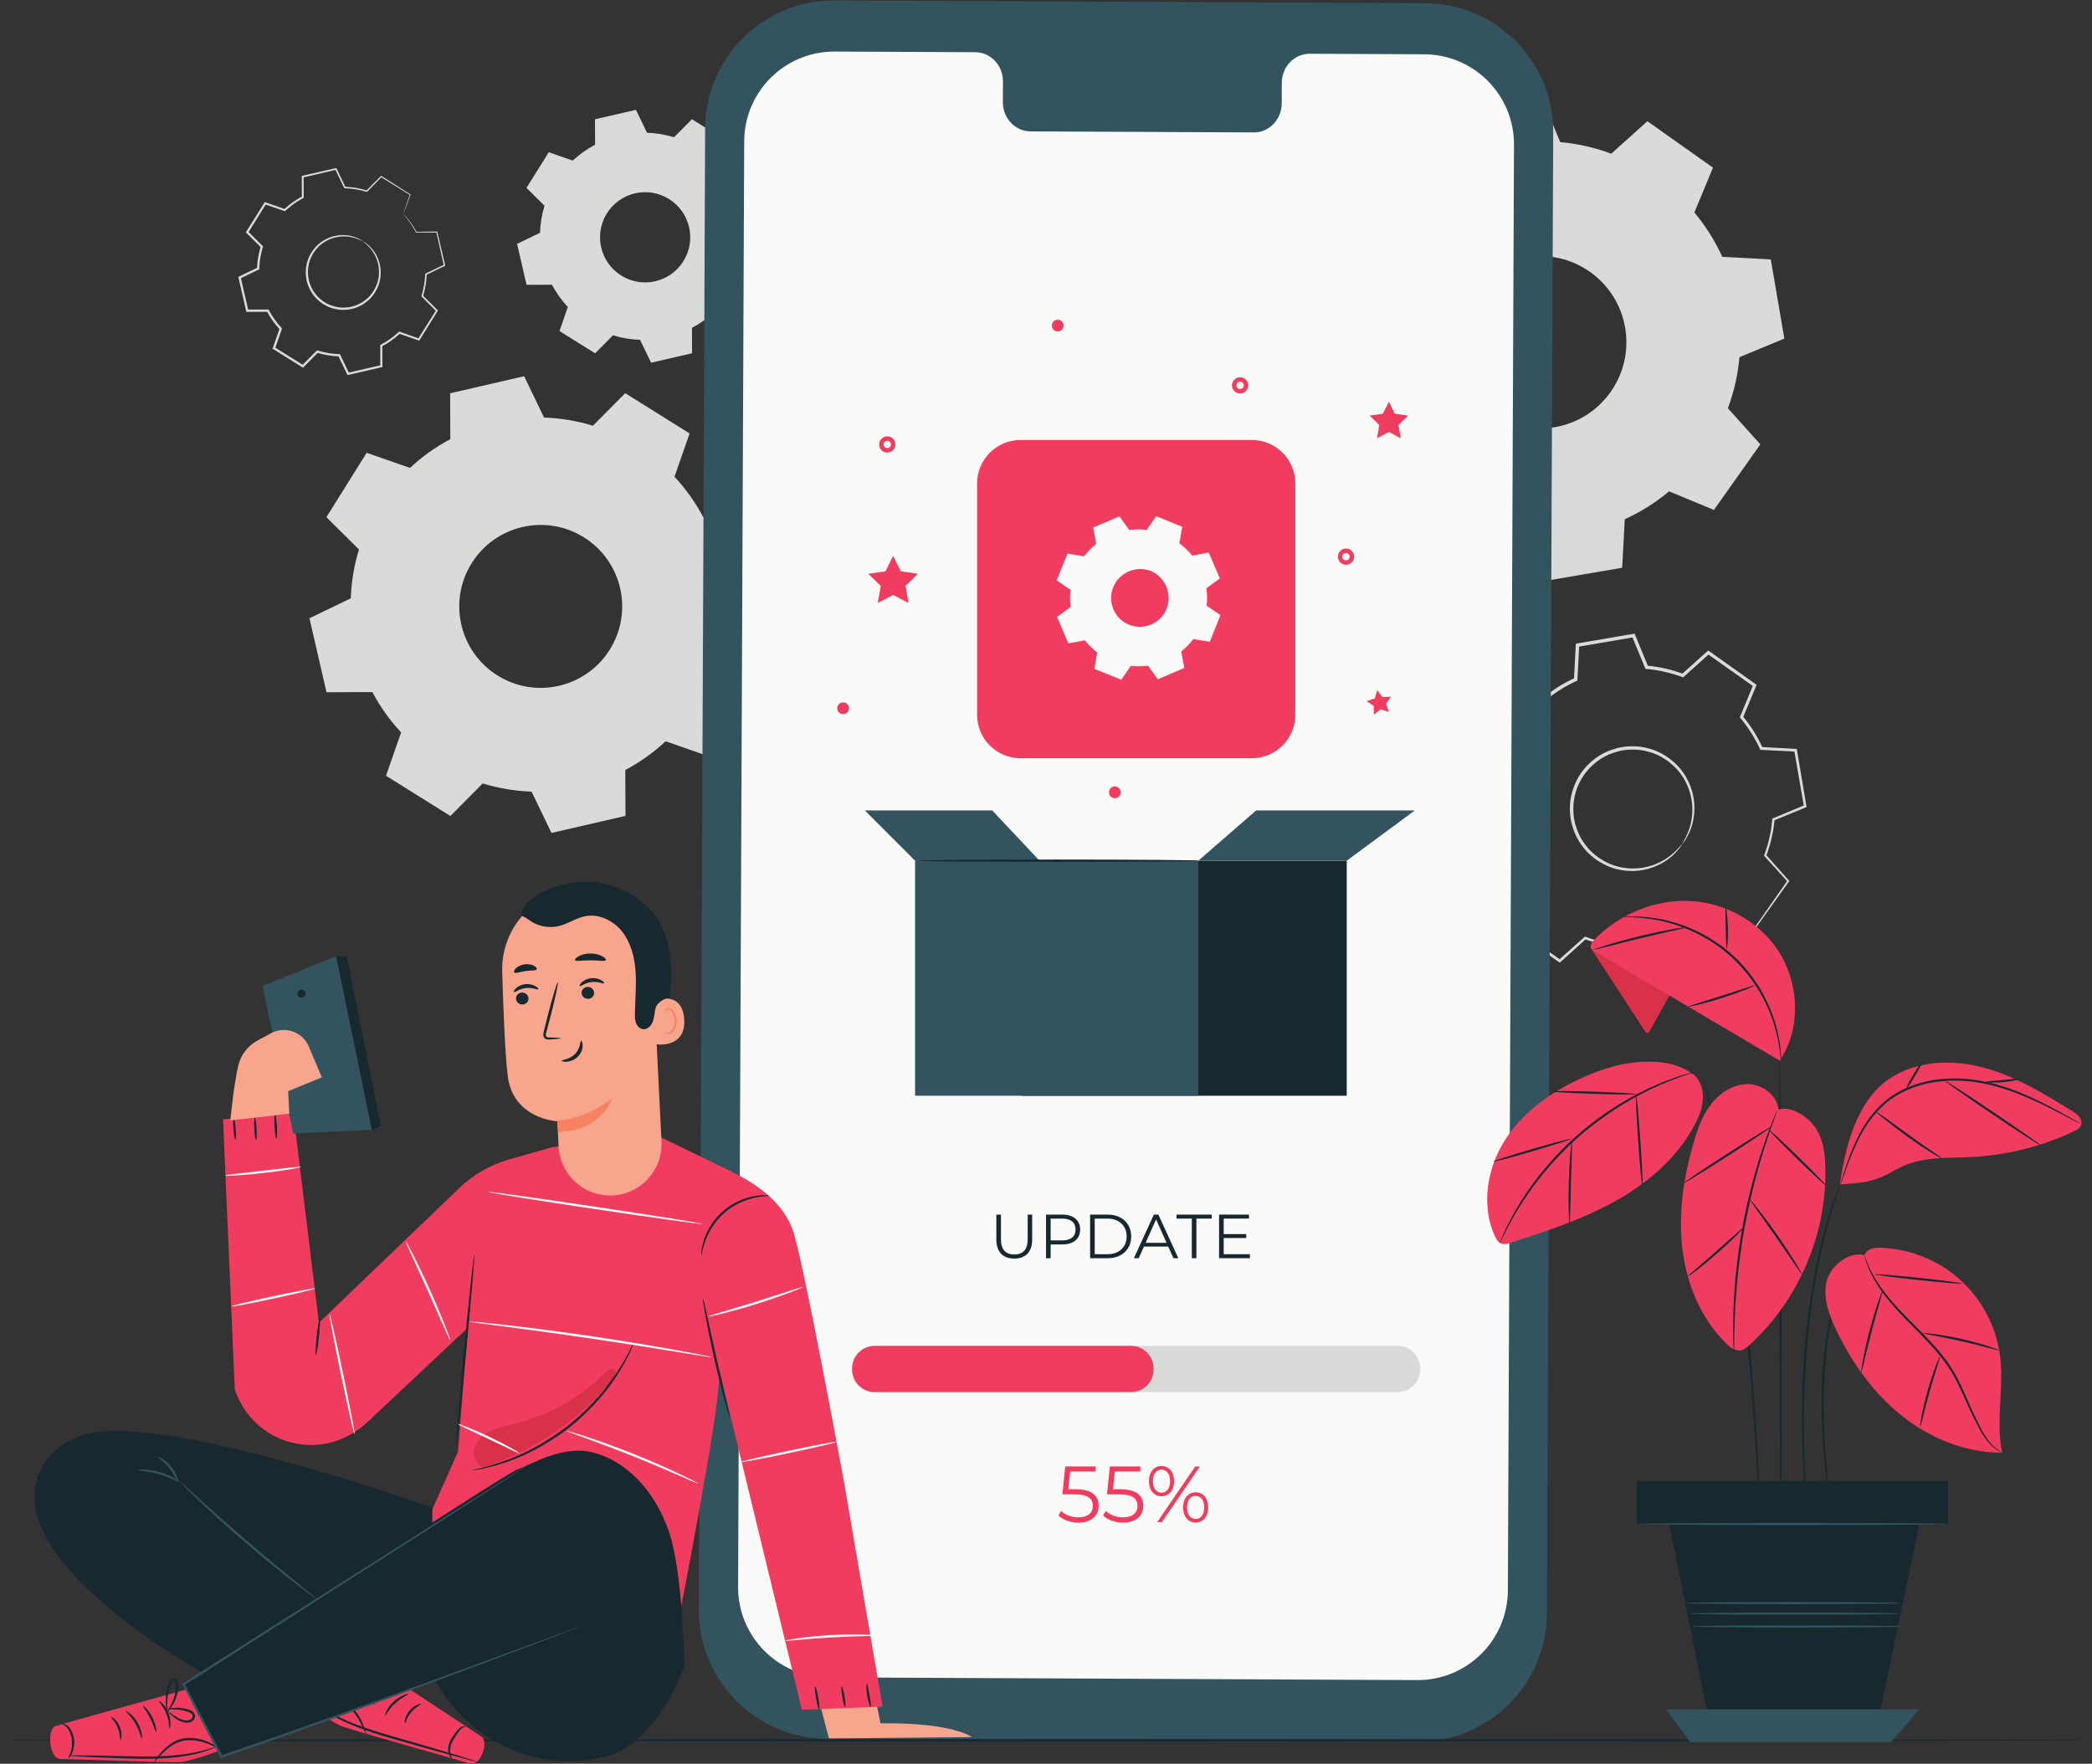 <?xml version="1.0" encoding="UTF-8" standalone="no"?>
<svg
   xmlns:dc="http://purl.org/dc/elements/1.1/"
   xmlns:cc="http://creativecommons.org/ns#"
   xmlns:rdf="http://www.w3.org/1999/02/22-rdf-syntax-ns#"
   xmlns:svg="http://www.w3.org/2000/svg"
   xmlns="http://www.w3.org/2000/svg"
   viewBox="0 0 627.2 528.773"
   height="528.773"
   width="627.2"
   xml:space="preserve"
   id="svg2"
   version="1.1"><rect x="0" y="0" width="627.2" height="528.773" fill="#333333" stroke="none"/><defs
     id="defs6" /><g
     transform="matrix(1.333,0,0,-1.333,0,528.773)"
     id="g10"><g
       transform="scale(0.1)"
       id="g12"><path
         id="path14"
         style="fill:#dadbd8;fill-opacity:1;fill-rule:nonzero;stroke:none"
         d="m 3783.61,2068.44 c 0,0 -5.54,-11.07 -21.83,-26.01 -16,-14.59 -45.11,-32.57 -85.22,-34.45 -19.77,-0.79 -42.01,2.29 -63.37,12.15 -21.13,9.88 -42.04,25.36 -56.98,47.31 -7.73,10.72 -13.85,23 -18.15,36.15 -4.5,13.1 -7.02,27.21 -7.16,41.61 -0.9,28.84 8.21,58.79 25.65,83.9 17.88,24.82 43.1,43.39 70.61,52.13 13.63,4.67 27.77,6.98 41.62,7.1 13.84,0.31 27.46,-1.36 40.15,-5.1 25.67,-6.78 47.22,-21.35 63.57,-38 16.4,-16.86 26.7,-36.81 32.53,-55.72 11.56,-38.46 4.3,-71.89 -4.15,-91.82 -8.66,-20.33 -17.27,-29.25 -17.27,-29.25 -0.83,0.51 6.83,10.15 14.42,30.35 7.4,19.85 13.47,52.34 1.69,89.06 -5.93,18.05 -16.07,36.96 -31.91,52.84 -15.79,15.67 -36.41,29.33 -60.81,35.55 -12.05,3.46 -24.96,4.95 -38.05,4.58 -13.11,-0.18 -26.49,-2.44 -39.36,-6.9 -25.99,-8.37 -49.7,-25.93 -66.61,-49.36 -16.47,-23.74 -25.13,-51.94 -24.37,-79.22 0.07,-13.62 2.39,-26.99 6.59,-39.4 4,-12.47 9.7,-24.15 16.97,-34.37 13.97,-20.92 33.72,-35.83 53.75,-45.51 20.23,-9.66 41.44,-12.92 60.44,-12.51 38.54,1.08 67.18,17.62 83.43,31.21 16.53,13.88 23.07,24.3 23.82,23.68" /><path
         id="path16"
         style="fill:#dadbd8;fill-opacity:1;fill-rule:nonzero;stroke:none"
         d="m 3876.72,1910.46 c -0.01,0.11 1.51,-0.42 4.56,-1.57 3.34,-1.31 7.82,-3.05 13.62,-5.31 12.44,-5 30.37,-12.19 53.65,-21.51 l -1.51,-0.44 c 18.75,26.82 43.4,62.09 73.21,104.75 l 0.15,-2.49 c -15.71,17.34 -33.17,36.6 -51.84,57.21 l -0.94,1.03 0.49,1.33 c 8.96,24.37 15.46,51.56 18,80.69 l 0.13,1.55 1.46,0.61 c 22.22,9.27 46.27,19.3 71.3,29.74 l -1.69,-3.06 c -6.89,39.65 -14.18,81.73 -21.86,125.91 l 2.89,-2.57 c -23.89,1.23 -50.18,2.58 -77.15,3.96 l -1.97,0.1 -0.82,1.79 c -10.68,23.32 -25.48,47.6 -44.04,69.7 l -1.31,1.57 0.78,1.91 c 9.14,22.12 19.21,46.52 29.47,71.36 l 1.21,-4.2 c -32.79,23.15 -68.16,48.12 -104.41,73.7 l 4.56,0.26 c -17.87,-16.08 -37.49,-33.76 -57.37,-51.66 l -1.68,-1.51 -2.13,0.78 c -24.19,9 -51.85,15.62 -80.3,18.13 l -2.29,0.2 -0.89,2.14 c -9.26,22.35 -19.36,46.73 -29.57,71.36 l 4.21,-2.32 c -39.88,-6.84 -82.64,-14.18 -125.97,-21.62 l 3.24,3.65 c -1.29,-24.36 -2.68,-50.66 -4.1,-77.15 l -0.11,-2.38 -2.17,-0.99 c -23.8,-10.85 -47.9,-25.66 -69.56,-43.79 l -0.04,-0.02 -0.01,-0.02 c -0.64,-0.09 -0.33,-0.04 -0.01,0 0.58,0.09 1.17,0.18 -4.03,-0.62 l -0.07,0.03 -0.15,0.06 -0.27,0.11 -0.57,0.24 -1.12,0.46 -2.25,0.94 -4.49,1.86 -8.97,3.72 -17.89,7.42 c -11.9,4.93 -23.76,9.85 -35.55,14.75 l 4.7,1.36 c -24.95,-35.26 -49.58,-70.04 -73.85,-104.32 l -0.29,4.85 c 17.38,-19.34 34.58,-38.49 51.61,-57.45 l 1.57,-1.74 -0.82,-2.19 c -9.74,-26.09 -15.8,-53.18 -18.25,-80.26 l -0.21,-2.3 -2.13,-0.88 c -24.15,-9.97 -47.92,-19.79 -71.4,-29.48 l 2.26,4.09 c 7.33,-43.01 14.47,-85.02 21.44,-125.98 l -3.37,3 c 26.17,-1.43 51.87,-2.83 77.14,-4.2 l 2.13,-0.12 0.88,-1.94 c 11.66,-25.62 26.56,-49.09 43.79,-69.8 l 1.33,-1.6 -0.79,-1.89 c -10.19,-24.44 -20.06,-48.13 -29.69,-71.27 l -1.13,3.92 c 36.64,-26.05 71.23,-50.65 104.16,-74.06 l -3.75,-0.21 c 20.24,18.1 39.24,35.1 57.56,51.48 l 1.28,1.15 1.59,-0.6 c 27.63,-10.33 54.61,-16.05 80.52,-18.48 l 1.57,-0.14 0.58,-1.45 c 10.65,-25.97 20.24,-49.37 29.3,-71.47 l -2.54,1.4 c 48.84,8.14 90.45,15.07 126.08,21.01 l -1.47,-1.65 c 1.84,30.8 3.35,56.06 4.6,77.12 l 0.05,0.77 0.69,0.31 c 25.59,11.55 43.05,23.17 54.36,31.07 5.37,3.94 9.48,6.96 12.5,9.17 2.81,2.15 4.16,3.1 4.17,2.99 0.02,-0.09 -1.27,-1.3 -3.76,-3.51 -2.62,-2.21 -6.59,-5.55 -12.15,-9.71 -11.09,-8.28 -28.44,-20.3 -54.06,-32.31 l 0.73,1.08 c -0.98,-21.06 -2.17,-46.35 -3.6,-77.17 l -0.07,-1.39 -1.4,-0.25 c -35.57,-6.25 -77.12,-13.55 -125.89,-22.12 l -1.81,-0.32 -0.73,1.73 c -9.2,22.04 -18.95,45.37 -29.77,71.28 l 2.16,-1.59 c -26.36,2.31 -53.85,7.96 -82.02,18.34 l 2.87,0.54 c -18.24,-16.47 -37.16,-33.56 -57.31,-51.76 l -1.78,-1.62 -1.98,1.4 c -33.02,23.27 -67.72,47.73 -104.47,73.62 l -2.13,1.51 1,2.42 c 9.56,23.17 19.35,46.9 29.45,71.38 l 0.53,-3.49 c -17.69,21.11 -32.98,45.07 -44.98,71.24 l 3.01,-2.05 c -25.25,1.31 -50.96,2.65 -77.14,4.01 l -2.88,0.15 -0.5,2.86 c -7.05,40.94 -14.29,82.94 -21.69,125.93 l -0.51,2.95 2.77,1.16 c 23.46,9.73 47.22,19.59 71.35,29.6 l -2.33,-3.18 c 2.47,27.74 8.65,55.51 18.6,82.27 l 0.75,-3.93 c -17.05,18.94 -34.26,38.08 -51.66,57.4 l -2.08,2.31 1.8,2.54 c 24.26,34.3 48.87,69.1 73.8,104.36 l 1.81,2.57 2.91,-1.21 c 11.8,-4.89 23.66,-9.8 35.56,-14.74 l 17.89,-7.42 8.97,-3.71 4.49,-1.87 2.24,-0.93 1.13,-0.47 0.56,-0.23 0.28,-0.11 0.13,-0.06 0.07,-0.03 c -5.18,-0.79 -4.6,-0.7 -4.01,-0.61 0.32,0.05 0.64,0.1 0.01,0 l 0.01,0.02 0.03,0.02 c 22.22,18.6 46.94,33.79 71.35,44.9 l -2.3,-3.36 c 1.43,26.48 2.83,52.78 4.13,77.15 l 0.17,3.12 3.07,0.52 c 43.35,7.4 86.11,14.7 125.99,21.51 l 3.05,0.52 1.17,-2.85 c 10.17,-24.64 20.25,-49.04 29.49,-71.4 l -3.17,2.33 c 29.14,-2.61 57.46,-9.44 82.21,-18.7 l -3.79,-0.72 c 19.91,17.86 39.57,35.5 57.47,51.55 l 2.18,1.96 2.39,-1.69 c 36.19,-25.68 71.49,-50.73 104.23,-73.95 l 2.3,-1.63 -1.07,-2.59 c -10.35,-24.81 -20.49,-49.18 -29.69,-71.27 l -0.53,3.47 c 18.9,-22.65 33.94,-47.49 44.75,-71.35 l -2.79,1.9 c 26.96,-1.49 53.27,-2.94 77.14,-4.26 l 2.48,-0.14 0.41,-2.43 c 7.46,-44.22 14.57,-86.33 21.27,-126.01 l 0.38,-2.22 -2.07,-0.85 c -25.07,-10.29 -49.19,-20.2 -71.47,-29.34 l 1.59,2.16 c -2.75,-29.6 -9.55,-57.18 -18.83,-81.84 l -0.45,2.34 c 18.52,-20.76 35.82,-40.17 51.39,-57.62 l 1.07,-1.2 -0.92,-1.29 c -30.32,-42.32 -55.37,-77.3 -74.43,-103.9 l -0.59,-0.83 -0.92,0.39 c -22.84,9.79 -40.44,17.32 -52.66,22.54 -5.78,2.54 -10.24,4.5 -13.56,5.96 -3.06,1.37 -4.62,2.12 -4.64,2.22" /><path
         id="path18"
         style="fill:#dadbd8;fill-opacity:1;fill-rule:evenodd;stroke:none"
         d="m 3622.35,3085.07 c 61.84,87.39 41.15,208.38 -46.26,270.23 -87.39,61.85 -208.38,41.13 -270.22,-46.26 -61.86,-87.4 -41.13,-208.38 46.26,-270.23 87.4,-61.84 208.38,-41.14 270.22,46.26 z m 131.64,-223.36 c -30.63,-25.56 -64.21,-46.55 -99.68,-62.76 l -5.81,-109.07 -178.12,-30.49 -41.77,100.92 c -38.83,3.49 -77.49,12.1 -114.91,26.03 l -81.2,-72.99 -147.5,104.4 41.81,100.85 c -25.59,30.64 -46.56,64.24 -62.76,99.72 l -109.08,5.81 -30.49,178.09 100.93,41.78 c 3.49,38.84 12.12,77.48 26.05,114.9 l -73,81.19 104.39,147.54 100.86,-41.83 c 30.64,25.59 64.22,46.55 99.7,62.77 l 5.81,109.08 178.12,30.49 41.76,-100.95 c 38.84,-3.49 77.47,-12.12 114.9,-26.02 l 81.2,72.97 147.52,-104.38 -41.83,-100.85 c 25.59,-30.64 46.57,-64.24 62.77,-99.71 l 109.08,-5.82 30.49,-178.1 -100.93,-41.77 c -3.49,-38.84 -12.11,-77.48 -26.04,-114.9 l 72.99,-81.19 -104.39,-147.51 -100.87,41.8" /><path
         id="path20"
         style="fill:#dadbd8;fill-opacity:1;fill-rule:evenodd;stroke:none"
         d="m 1313.31,2758.27 c -85.78,53.64 -198.85,27.6 -252.5,-58.21 -53.65,-85.8 -27.58,-198.85 58.21,-252.5 85.8,-53.65 198.85,-27.59 252.5,58.21 53.65,85.8 27.6,198.84 -58.21,252.5 z m 203.68,136.25 c 25.77,-27.54 47.39,-58.09 64.6,-90.69 l 103.23,0.39 38.36,-166.43 -92.98,-44.85 c -1.21,-36.83 -7.25,-73.77 -18.38,-109.83 l 73.26,-72.69 -90.58,-144.81 -97.41,34.02 c -27.53,-25.79 -58.11,-47.39 -90.71,-64.59 l 0.39,-103.24 -166.41,-38.37 -44.86,92.99 c -36.84,1.2 -73.77,7.26 -109.83,18.39 l -72.68,-73.26 -144.834,90.56 34.032,97.43 c -25.79,27.53 -47.383,58.09 -64.59,90.69 l -103.25,-0.39 -38.36,166.44 92.996,44.84 c 1.207,36.84 7.266,73.76 18.375,109.83 l -73.23,72.68 90.555,144.83 97.414,-34.04 c 27.527,25.8 58.109,47.41 90.702,64.6 l -0.39,103.25 166.42,38.37 44.85,-93 c 36.83,-1.2 73.77,-7.25 109.83,-18.39 l 72.68,73.25 144.81,-90.55 -34.01,-97.43" /><path
         id="path22"
         style="fill:#dadbd8;fill-opacity:1;fill-rule:evenodd;stroke:none"
         d="m 1504.79,3519.1 c -47.5,29.7 -110.1,15.28 -139.8,-32.22 -29.7,-47.51 -15.27,-110.1 32.23,-139.8 47.5,-29.71 110.09,-15.27 139.79,32.23 29.7,47.5 15.28,110.08 -32.22,139.79 z m 112.76,75.44 c 14.27,-15.25 26.23,-32.17 35.77,-50.22 l 57.15,0.23 21.23,-92.15 -51.47,-24.83 c -0.67,-20.39 -4.01,-40.85 -10.18,-60.81 l 40.56,-40.24 -50.15,-80.18 -53.93,18.84 c -15.24,-14.28 -32.17,-26.24 -50.22,-35.76 l 0.22,-57.16 -92.13,-21.24 -24.84,51.48 c -20.39,0.66 -40.84,4.02 -60.81,10.19 l -40.23,-40.56 -80.19,50.13 18.84,53.94 c -14.28,15.24 -26.23,32.16 -35.76,50.21 l -57.17,-0.21 -21.24,92.14 51.49,24.84 c 0.67,20.39 4.03,40.83 10.18,60.8 l -40.55,40.24 50.14,80.17 53.93,-18.83 c 15.24,14.27 32.17,26.24 50.22,35.76 l -0.22,57.16 92.14,21.24 24.83,-51.48 c 20.4,-0.67 40.84,-4.02 60.81,-10.18 l 40.24,40.55 80.17,-50.13 -18.83,-53.94" /><path
         id="path24"
         style="fill:#dadbd8;fill-opacity:1;fill-rule:nonzero;stroke:none"
         d="m 815.832,3424.21 c 0.098,0.15 1.668,-0.73 4.609,-2.57 2.961,-1.78 7.09,-4.9 11.778,-9.55 9.308,-9.06 21.105,-25.88 23.633,-49.87 1.16,-11.83 0.086,-25.28 -5.09,-38.43 -5.196,-13.03 -13.758,-26.1 -26.418,-35.83 -6.168,-5.01 -13.332,-9.1 -21.071,-12.14 -7.707,-3.15 -16.085,-5.14 -24.726,-5.72 -17.281,-1.54 -35.574,2.9 -51.242,12.52 -15.512,9.88 -27.52,24.38 -33.707,40.59 -3.266,8.02 -5.141,16.43 -5.68,24.74 -0.66,8.29 -0.117,16.52 1.691,24.26 3.2,15.64 11.211,29.07 20.645,39.45 9.562,10.41 21.184,17.26 32.332,21.39 22.676,8.24 42.957,4.99 55.184,0.58 6.23,-2.17 10.835,-4.52 13.73,-6.4 2.945,-1.84 4.43,-2.87 4.332,-3.02 -0.293,-0.54 -6.34,3.68 -18.687,7.49 -12.125,3.73 -31.75,6.22 -53.262,-2.09 -10.582,-4.18 -21.52,-10.88 -30.449,-20.88 -8.809,-9.97 -16.258,-22.75 -19.129,-37.52 -1.653,-7.31 -2.102,-15.07 -1.426,-22.87 0.551,-7.82 2.355,-15.72 5.461,-23.25 5.879,-15.22 17.164,-28.77 31.723,-38.06 14.73,-9.01 31.847,-13.23 48.097,-11.84 8.129,0.49 16.024,2.33 23.289,5.26 7.309,2.81 14.082,6.61 19.934,11.29 12.019,9.05 20.254,21.34 25.359,33.63 5.086,12.4 6.321,25.17 5.442,36.51 -1.938,22.98 -12.77,39.53 -21.426,48.81 -8.844,9.43 -15.289,13.02 -14.926,13.52" /><path
         id="path26"
         style="fill:#dadbd8;fill-opacity:1;fill-rule:nonzero;stroke:none"
         d="m 907.203,3485.33 c -0.066,-0.01 0.192,0.92 0.77,2.78 0.672,2.07 1.558,4.82 2.699,8.34 2.562,7.66 6.238,18.64 11.004,32.86 l 0.34,-0.97 c -16.715,10.3 -38.668,23.84 -65.219,40.2 l 1.637,0.19 c -9.836,-10 -20.762,-21.11 -32.454,-33 l -0.64,-0.66 -0.895,0.27 c -14.886,4.53 -31.367,7.48 -48.875,8 l -1.027,0.03 -0.461,0.94 c -6.309,12.98 -13.144,27.03 -20.246,41.65 l 2.082,-1 c -23.496,-5.48 -48.426,-11.29 -74.605,-17.4 l 1.589,2.01 c 0.086,-14.34 0.18,-30.13 0.278,-46.32 l 0.004,-1.3 -1.153,-0.61 c -13.578,-7.18 -27.582,-16.87 -40.16,-28.71 l -0.984,-0.93 -1.289,0.44 c -13.555,4.71 -28.504,9.91 -43.727,15.2 l 2.734,0.96 c -12.734,-20.42 -26.464,-42.45 -40.539,-65.02 l -0.343,3.01 c 10.242,-10.15 21.488,-21.29 32.882,-32.58 l 1.067,-1.05 -0.442,-1.43 c -4.55,-14.77 -7.566,-31.53 -8.089,-48.62 l -0.047,-1.53 -1.379,-0.66 c -13.063,-6.31 -27.309,-13.19 -41.703,-20.14 l 1.375,2.86 c 5.461,-23.63 11.312,-48.96 17.246,-74.65 l -2.528,2.01 c 14.622,0.06 30.415,0.12 46.313,0.18 l 1.578,0.02 0.731,-1.4 c 7.296,-13.85 16.972,-27.76 28.55,-40.09 l 0.016,-0.01 0.004,-0.01 c 0.254,-1.18 -0.547,2.63 0.566,-2.65 l -0.015,-0.04 -0.028,-0.09 -0.062,-0.17 -0.117,-0.35 -0.243,-0.69 -0.48,-1.37 -0.965,-2.75 -1.918,-5.49 -3.828,-10.96 c -2.551,-7.3 -5.09,-14.56 -7.617,-21.79 l -1.074,3.06 c 21.953,-13.73 43.613,-27.29 64.961,-40.64 l -3.196,-0.37 c 10.981,11.05 21.852,22 32.617,32.84 l 1.094,1.1 1.477,-0.45 c 15.926,-4.93 32.328,-7.64 48.594,-8.18 l 1.527,-0.05 0.664,-1.37 c 6.793,-14.11 13.48,-28.01 20.086,-41.73 l -2.789,1.34 c 25.488,5.85 50.39,11.56 74.668,17.13 l -1.856,-2.34 c -0.039,15.71 -0.078,31.14 -0.113,46.3 l -0.004,1.42 1.25,0.66 c 14.922,7.85 28.442,17.54 40.238,28.55 l 1,0.94 1.282,-0.45 c 14.972,-5.26 29.492,-10.37 43.672,-15.35 l -2.551,-0.89 c 14.347,22.82 27.886,44.35 40.777,64.86 l 0.289,-2.47 c -11.527,11.5 -22.344,22.29 -32.773,32.7 l -0.809,0.8 0.34,1.08 c 5.238,16.87 7.738,33.2 8.312,48.77 l 0.04,1.05 0.929,0.44 c 15.188,7.25 28.863,13.79 41.785,19.96 l -0.828,-1.73 c -6.527,28.95 -12.086,53.62 -16.847,74.75 l 1.14,-0.91 c -18.488,0.06 -33.656,0.11 -46.308,0.15 h -0.512 l -0.231,0.45 c -7.781,14.92 -15.308,24.98 -20.41,31.48 -2.523,3.07 -4.465,5.43 -5.902,7.19 -1.391,1.62 -1.992,2.39 -1.926,2.4 0.067,0.02 0.844,-0.71 2.25,-2.12 1.418,-1.49 3.555,-3.74 6.242,-6.92 5.34,-6.36 13.145,-16.32 21.227,-31.25 l -0.742,0.45 c 12.648,0.14 27.82,0.31 46.3,0.51 l 0.93,0.01 0.215,-0.92 c 4.969,-21.08 10.77,-45.7 17.575,-74.58 l 0.28,-1.19 -1.11,-0.54 c -12.878,-6.27 -26.511,-12.9 -41.64,-20.27 l 0.969,1.48 c -0.48,-15.86 -2.918,-32.53 -8.172,-49.76 l -0.468,1.88 c 10.492,-10.36 21.363,-21.09 32.953,-32.52 l 1.129,-1.12 -0.844,-1.36 c -12.801,-20.57 -26.242,-42.17 -40.488,-65.05 l -0.907,-1.46 -1.64,0.56 c -14.199,4.93 -28.739,9.98 -43.731,15.18 l 2.278,0.48 c -12.039,-11.32 -25.868,-21.3 -41.137,-29.39 l 1.246,2.07 c 0.078,-15.16 0.156,-30.59 0.238,-46.31 l 0.012,-1.91 -1.871,-0.44 c -24.27,-5.62 -49.156,-11.38 -74.633,-17.29 l -1.93,-0.44 -0.863,1.78 c -6.633,13.72 -13.34,27.59 -20.156,41.7 l 2.187,-1.43 c -16.711,0.54 -33.566,3.29 -49.941,8.33 l 2.566,0.65 c -10.757,-10.86 -21.617,-21.82 -32.586,-32.89 l -1.453,-1.46 -1.746,1.09 c -21.355,13.35 -43.023,26.89 -64.984,40.61 l -1.758,1.1 0.684,1.96 c 2.523,7.23 5.062,14.5 7.605,21.79 l 3.828,10.96 1.918,5.5 0.965,2.75 0.48,1.38 0.243,0.68 0.117,0.35 0.062,0.17 0.032,0.08 0.011,0.05 c 1.118,-5.27 0.305,-1.46 0.551,-2.63 l -0.004,0.01 -0.019,0.02 c -11.903,12.68 -21.852,26.97 -29.34,41.21 l 2.305,-1.38 c -15.899,-0.06 -31.692,-0.11 -46.313,-0.17 h -2.07 l -0.465,2.01 c -5.906,25.69 -11.735,51.03 -17.172,74.67 l -0.461,1.99 1.836,0.88 c 14.406,6.94 28.664,13.8 41.734,20.09 l -1.422,-2.19 c 0.567,17.56 3.692,34.77 8.395,49.91 l 0.621,-2.48 c -11.375,11.31 -22.594,22.48 -32.816,32.64 l -1.375,1.37 1.027,1.64 c 14.137,22.53 27.926,44.52 40.711,64.91 l 0.988,1.57 1.746,-0.61 c 15.207,-5.34 30.133,-10.58 43.672,-15.34 l -2.273,-0.48 c 12.922,12.09 27.297,21.96 41.219,29.25 l -1.149,-1.91 c -0.023,16.18 -0.047,31.97 -0.07,46.31 l -0.004,1.64 1.594,0.37 c 26.211,5.97 51.172,11.65 74.695,17.01 l 1.453,0.34 0.637,-1.34 c 7.015,-14.66 13.758,-28.75 19.988,-41.77 l -1.484,0.96 c 17.828,-0.64 34.574,-3.78 49.664,-8.5 l -1.535,-0.38 c 11.796,11.78 22.828,22.8 32.75,32.71 l 0.757,0.75 0.883,-0.56 c 26.332,-16.7 48.114,-30.51 64.703,-41.03 l 0.567,-0.36 -0.227,-0.62 c -5.07,-13.97 -8.988,-24.74 -11.722,-32.27 -1.321,-3.51 -2.348,-6.25 -3.122,-8.32 -0.722,-1.87 -1.121,-2.83 -1.195,-2.85" /><path
         id="path28"
         style="fill:#33535f;fill-opacity:1;fill-rule:nonzero;stroke:none"
         d="M 3188.55,49.941 1859.92,56.082 c -159.79,0.727 -288.75,130.84 -288.08,290.629 l 14.08,3330.889 c 0.68,159.88 130.87,288.93 290.75,288.2 l 1328.63,-6.14 c 159.8,-0.74 288.75,-130.85 288.07,-290.64 L 3479.3,338.121 C 3478.61,178.238 3348.43,49.191 3188.55,49.941" /><path
         id="path30"
         style="fill:#fafaf9;fill-opacity:1;fill-rule:nonzero;stroke:none"
         d="m 3203.4,3844.7 -257.6,1.19 c -34.54,0.16 -62.67,-29 -62.82,-65.1 l -0.21,-46.73 c -0.14,-36.11 -28.28,-65.26 -62.82,-65.1 l -502.11,2.32 c -34.54,0.16 -62.42,29.56 -62.27,65.68 l 0.19,46.73 c 0.15,36.11 -27.73,65.52 -62.27,65.68 l -90.6,0.42 -225.46,1.03 c -111.97,0.52 -203.15,-89.85 -203.63,-201.83 L 1660.06,397.801 c -0.47,-111.93 89.84,-203.039 201.76,-203.563 l 1325.96,-6.109 c 111.97,-0.527 203.15,89.851 203.63,201.832 l 13.75,3251.199 c 0.47,111.91 -89.85,203.02 -201.76,203.54" /><path
         id="path32"
         style="fill:#f03d5f;fill-opacity:1;fill-rule:nonzero;stroke:none"
         d="m 2815.69,2261.5 h -520.41 c -53.92,0 -97.63,43.71 -97.63,97.63 v 520.42 c 0,53.92 43.71,97.63 97.63,97.63 h 520.41 c 53.93,0 97.64,-43.71 97.64,-97.63 v -520.42 c 0,-53.92 -43.71,-97.63 -97.64,-97.63" /><path
         id="path34"
         style="fill:#f03d5f;fill-opacity:1;fill-rule:nonzero;stroke:none"
         d="m 2008.81,2716.84 17.26,-34.96 38.58,-5.61 -27.92,-27.21 6.59,-38.43 -34.51,18.14 -34.51,-18.14 6.59,38.43 -27.92,27.21 38.58,5.61 17.26,34.96" /><path
         id="path36"
         style="fill:#f03d5f;fill-opacity:1;fill-rule:nonzero;stroke:none"
         d="m 3123.79,3063.36 13.34,-27.03 29.83,-4.34 -21.59,-21.04 5.1,-29.72 -26.68,14.04 -26.69,-14.04 5.1,29.72 -21.59,21.04 29.83,4.34 13.35,27.03" /><path
         id="path38"
         style="fill:#f03d5f;fill-opacity:1;fill-rule:nonzero;stroke:none"
         d="m 3097.55,2414.83 11.57,-15.69 19.48,0.64 -11.34,-15.85 6.63,-18.34 -18.59,5.89 -15.39,-11.96 -0.13,19.49 -16.14,10.94 18.5,6.15 5.41,18.73" /><path
         id="path40"
         style="fill:#f03d5f;fill-opacity:1;fill-rule:nonzero;stroke:none"
         d="m 1995.56,2975.42 c -4.55,0 -8.25,-3.7 -8.25,-8.25 0,-4.55 3.7,-8.25 8.25,-8.25 4.55,0 8.25,3.7 8.25,8.25 0,4.55 -3.7,8.25 -8.25,8.25 z m 0,-26.5 c -10.07,0 -18.25,8.18 -18.25,18.25 0,10.06 8.18,18.25 18.25,18.25 10.06,0 18.25,-8.19 18.25,-18.25 0,-10.07 -8.19,-18.25 -18.25,-18.25" /><path
         id="path42"
         style="fill:#f03d5f;fill-opacity:1;fill-rule:nonzero;stroke:none"
         d="m 3027.35,2723.14 c -4.55,0 -8.25,-3.7 -8.25,-8.25 0,-4.55 3.7,-8.25 8.25,-8.25 4.56,0 8.26,3.7 8.26,8.25 0,4.55 -3.7,8.25 -8.26,8.25 z m 0,-26.5 c -10.06,0 -18.25,8.18 -18.25,18.25 0,10.06 8.19,18.25 18.25,18.25 10.07,0 18.26,-8.19 18.26,-18.25 0,-10.07 -8.19,-18.25 -18.26,-18.25" /><path
         id="path44"
         style="fill:#f03d5f;fill-opacity:1;fill-rule:nonzero;stroke:none"
         d="m 2789.18,3108.34 c -4.55,0 -8.25,-3.71 -8.25,-8.26 0,-4.55 3.7,-8.25 8.25,-8.25 4.55,0 8.25,3.7 8.25,8.25 0,4.55 -3.7,8.26 -8.25,8.26 z m 0,-26.51 c -10.07,0 -18.25,8.19 -18.25,18.25 0,10.07 8.18,18.26 18.25,18.26 10.07,0 18.25,-8.19 18.25,-18.26 0,-10.06 -8.18,-18.25 -18.25,-18.25" /><path
         id="path46"
         style="fill:#f03d5f;fill-opacity:1;fill-rule:nonzero;stroke:none"
         d="m 1909.52,2373.92 c 0,-7.32 -5.94,-13.25 -13.25,-13.25 -7.32,0 -13.26,5.93 -13.26,13.25 0,7.32 5.94,13.25 13.26,13.25 7.31,0 13.25,-5.93 13.25,-13.25" /><path
         id="path48"
         style="fill:#f03d5f;fill-opacity:1;fill-rule:nonzero;stroke:none"
         d="m 2520.66,2184.78 c 0,-7.32 -5.93,-13.25 -13.25,-13.25 -7.32,0 -13.25,5.93 -13.25,13.25 0,7.32 5.93,13.25 13.25,13.25 7.32,0 13.25,-5.93 13.25,-13.25" /><path
         id="path50"
         style="fill:#f03d5f;fill-opacity:1;fill-rule:nonzero;stroke:none"
         d="m 2392.14,3234.56 c 0,-7.32 -5.94,-13.25 -13.25,-13.25 -7.33,0 -13.25,5.93 -13.25,13.25 0,7.32 5.92,13.25 13.25,13.25 7.31,0 13.25,-5.93 13.25,-13.25" /><path
         id="path52"
         style="fill:#17282f;fill-opacity:1;fill-rule:nonzero;stroke:none"
         d="m 2240.92,1178.83 v 56.18 h 10.37 v -55.76 c 0,-23.25 10.92,-33.89 29.97,-33.89 19.19,0 30.12,10.64 30.12,33.89 v 55.76 h 10.09 v -56.18 c 0,-28.15 -15.14,-42.72 -40.21,-42.72 -25.07,0 -40.34,14.57 -40.34,42.72" /><path
         id="path54"
         style="fill:#17282f;fill-opacity:1;fill-rule:nonzero;stroke:none"
         d="m 2419.04,1201.38 c 0,15.7 -10.37,24.66 -29.98,24.66 h -26.05 v -49.03 h 26.05 c 19.61,0 29.98,8.96 29.98,24.37 z m 10.37,0 c 0,-20.87 -15.13,-33.47 -40.06,-33.47 h -26.34 v -30.96 h -10.37 v 98.06 h 36.71 c 24.93,0 40.06,-12.61 40.06,-33.63" /><path
         id="path56"
         style="fill:#17282f;fill-opacity:1;fill-rule:nonzero;stroke:none"
         d="m 2491.13,1145.91 c 26.06,0 42.87,16.54 42.87,40.06 0,23.54 -16.81,40.07 -42.87,40.07 h -28.99 v -80.13 z m -39.36,89.1 h 39.92 c 31.38,0 52.53,-20.18 52.53,-49.04 0,-28.85 -21.15,-49.02 -52.53,-49.02 h -39.92 v 98.06" /><path
         id="path58"
         style="fill:#17282f;fill-opacity:1;fill-rule:nonzero;stroke:none"
         d="m 2623.72,1171.55 -23.53,52.66 -23.54,-52.66 z m 3.78,-8.41 h -54.63 l -11.77,-26.19 h -10.78 l 44.83,98.06 h 10.22 l 44.83,-98.06 h -10.93 l -11.77,26.19" /><path
         id="path60"
         style="fill:#17282f;fill-opacity:1;fill-rule:nonzero;stroke:none"
         d="m 2680.55,1226.04 h -34.47 v 8.97 h 79.29 v -8.97 h -34.46 v -89.09 h -10.36 v 89.09" /><path
         id="path62"
         style="fill:#17282f;fill-opacity:1;fill-rule:nonzero;stroke:none"
         d="m 2811.19,1145.91 v -8.96 h -69.33 v 98.06 h 67.23 v -8.97 h -56.86 v -34.88 h 50.7 v -8.83 h -50.7 v -36.42 h 58.96" /><path
         id="path64"
         style="fill:#fafaf9;fill-opacity:1;fill-rule:nonzero;stroke:none"
         d="m 2588.38,2683.1 c -34.02,13.67 -72.7,-2.83 -86.36,-36.85 -13.67,-34.03 2.83,-72.7 36.86,-86.37 34.02,-13.66 72.68,2.84 86.36,36.86 13.67,34.03 -2.84,72.69 -36.86,86.36 z m 63.97,61.58 c 10.95,-8.18 20.61,-17.7 28.82,-28.23 l 36.8,6.72 24.3,-56.92 -30.32,-21.93 c 1.92,-13.22 2.12,-26.78 0.44,-40.35 l 30.77,-21.26 -23.08,-57.43 -36.92,5.93 c -8.18,-10.96 -17.7,-20.61 -28.24,-28.82 l 6.72,-36.8 -56.91,-24.3 -21.94,30.32 c -13.21,-1.92 -26.76,-2.12 -40.34,-0.44 l -21.26,-30.77 -57.44,23.08 5.94,36.92 c -10.96,8.17 -20.61,17.7 -28.83,28.23 l -36.81,-6.72 -24.28,56.93 30.32,21.92 c -1.93,13.22 -2.11,26.78 -0.45,40.35 l -30.75,21.26 23.06,57.43 36.93,-5.93 c 8.17,10.95 17.7,20.61 28.23,28.83 l -6.72,36.8 56.93,24.29 21.92,-30.31 c 13.21,1.92 26.78,2.11 40.35,0.44 l 21.26,30.76 57.42,-23.07 -5.92,-36.93" /><path
         id="path66"
         style="fill:#fafaf9;fill-opacity:1;fill-rule:nonzero;stroke:none"
         d="m 2588.38,2683.1 c 0,0 5.84,-1.38 14.71,-7.37 8.66,-5.9 20.4,-17.59 25.78,-36.28 2.6,-9.23 3.64,-20.05 1.38,-31.21 -2.27,-11.07 -7.22,-22.65 -15.88,-32.15 -4.18,-4.85 -9.29,-9.11 -14.99,-12.61 -5.67,-3.59 -12.04,-6.36 -18.8,-8.04 -13.49,-3.66 -28.62,-2.73 -42.41,2.67 -13.7,5.64 -25.27,15.44 -32.48,27.41 -3.73,5.9 -6.4,12.3 -8.01,18.81 -1.7,6.49 -2.43,13.09 -2.1,19.48 0.31,12.86 4.76,24.65 10.77,34.22 6.1,9.62 14.34,16.71 22.6,21.57 16.81,9.77 33.38,10.09 43.72,8.35 10.54,-1.8 15.71,-4.85 15.71,-4.85 -0.15,-0.45 -5.55,2.07 -15.92,3.38 -10.17,1.26 -26.16,0.48 -42.14,-9.19 -7.84,-4.82 -15.6,-11.72 -21.31,-20.96 -5.61,-9.2 -9.73,-20.45 -9.93,-32.63 -0.27,-6.07 0.48,-12.32 2.12,-18.45 1.55,-6.15 4.11,-12.2 7.67,-17.76 6.85,-11.3 17.78,-20.51 30.72,-25.84 13.04,-5.09 27.29,-6.01 40.05,-2.59 6.42,1.56 12.45,4.15 17.82,7.52 5.43,3.28 10.29,7.28 14.29,11.85 8.29,8.93 13.09,19.91 15.41,30.43 2.27,10.61 1.43,20.97 -0.89,29.88 -4.83,18.03 -15.83,29.66 -24.06,35.79 -8.39,6.23 -14.04,8.15 -13.83,8.57" /><path
         id="path68"
         style="fill:#fafaf9;fill-opacity:1;fill-rule:nonzero;stroke:none"
         d="m 2652.35,2744.68 c -0.04,-0.02 0.03,0.76 0.24,2.33 0.23,1.72 0.56,4.02 0.97,7.01 0.95,6.42 2.33,15.67 4.12,27.68 l 0.37,-0.66 c -14.74,5.83 -34.12,13.48 -57.56,22.74 l 1.15,0.35 c -6.4,-9.35 -13.51,-19.74 -21.13,-30.85 l -0.38,-0.55 -0.68,0.08 c -12.49,1.49 -26.02,1.5 -40.03,-0.57 l -0.75,-0.11 -0.45,0.61 c -6.86,9.43 -14.28,19.64 -22.01,30.25 l 1.63,-0.45 c -17.9,-7.69 -36.9,-15.85 -56.85,-24.42 l 0.88,1.65 c 2.11,-11.39 4.42,-23.93 6.79,-36.79 l 0.18,-0.94 -0.75,-0.58 c -9.8,-7.65 -19.57,-17.35 -27.9,-28.57 l -0.59,-0.8 -0.99,0.16 c -11.44,1.82 -24.07,3.83 -36.92,5.88 l 1.85,1.04 c -7.23,-18.05 -15.02,-37.51 -23.01,-57.46 l -0.64,2.12 c 9.58,-6.61 20.11,-13.87 30.77,-21.23 l 0.91,-0.62 -0.13,-1.09 c -1.53,-12.4 -1.55,-26.18 0.47,-39.86 l 0.16,-1.1 -0.91,-0.66 c -9.49,-6.87 -19.84,-14.37 -30.3,-21.94 l 0.63,2.24 c 7.69,-18.02 15.94,-37.33 24.31,-56.91 l -2.08,1.12 c 11.62,2.12 24.17,4.41 36.8,6.72 l 1.13,0.21 0.71,-0.91 c 7.79,-9.99 17.47,-19.68 28.44,-27.85 l 0.01,-0.02 h 0.01 c 0.33,-0.82 -0.73,1.83 0.74,-1.84 v -0.03 l -0.01,-0.07 -0.03,-0.15 -0.04,-0.29 -0.09,-0.58 -0.19,-1.17 -0.38,-2.32 -0.74,-4.64 -1.49,-9.26 c -0.99,-6.16 -1.98,-12.3 -2.95,-18.41 l -1.18,2.07 c 19.41,-7.8 38.56,-15.5 57.44,-23.09 l -2.26,-0.68 c 7.16,10.36 14.25,20.61 21.27,30.76 l 0.64,0.93 1.13,-0.14 c 13.39,-1.66 26.82,-1.47 39.85,0.41 l 1.11,0.16 0.66,-0.9 c 7.4,-10.26 14.7,-20.36 21.89,-30.33 l -2.18,0.6 c 19.44,8.28 38.43,16.36 56.94,24.24 l -1.04,-1.93 c -2.26,12.49 -4.48,24.76 -6.67,36.81 l -0.18,1.02 0.82,0.64 c 10.76,8.36 20.14,18.01 27.97,28.45 l 0.59,0.81 0.99,-0.16 c 12.65,-2.06 24.92,-4.05 36.9,-5.99 l -1.72,-0.98 c 8.16,20.19 15.86,39.24 23.2,57.38 l 0.52,-1.74 c -10.8,7.5 -20.93,14.54 -30.71,21.34 l -0.68,0.47 0.11,0.82 c 1.76,14.17 1.42,27.52 -0.34,40 l -0.1,0.76 0.61,0.44 c 11.04,7.93 20.99,15.07 30.38,21.82 l -0.38,-1.35 c -9.31,22.09 -17.24,40.91 -24.03,57.02 l 0.94,-0.5 c -14.72,-2.59 -26.79,-4.71 -36.85,-6.48 l -0.37,-0.07 -0.23,0.29 c -8.31,10.76 -15.74,17.69 -20.73,22.12 -2.46,2.09 -4.33,3.69 -5.72,4.86 -1.33,1.09 -1.92,1.61 -1.88,1.63 0.05,0.02 0.77,-0.45 2.08,-1.38 1.33,-0.99 3.35,-2.48 5.93,-4.63 5.15,-4.3 12.76,-11.12 21.29,-21.84 l -0.58,0.23 c 10.02,1.89 22.07,4.17 36.74,6.95 l 0.68,0.13 0.27,-0.63 c 6.93,-16.06 15.03,-34.81 24.54,-56.82 l 0.35,-0.83 -0.73,-0.53 c -9.34,-6.81 -19.25,-14.02 -30.23,-22.02 l 0.5,1.19 c 1.87,-12.67 2.29,-26.25 0.56,-40.7 l -0.58,1.3 c 9.81,-6.75 19.99,-13.74 30.82,-21.19 l 0.96,-0.66 -0.44,-1.08 c -7.25,-18.18 -14.88,-37.26 -22.96,-57.48 l -0.47,-1.17 -1.25,0.2 c -11.99,1.91 -24.26,3.85 -36.93,5.87 l 1.58,0.63 c -7.96,-10.69 -17.53,-20.59 -28.5,-29.17 l 0.62,1.65 c 2.22,-12.05 4.48,-24.32 6.77,-36.8 l 0.25,-1.37 -1.29,-0.56 c -18.5,-7.92 -37.48,-16.04 -56.89,-24.35 l -1.34,-0.57 -0.85,1.18 c -7.21,9.96 -14.53,20.05 -21.95,30.29 l 1.76,-0.74 c -13.34,-1.95 -27.12,-2.15 -40.84,-0.47 l 1.77,0.79 c -7.02,-10.15 -14.1,-20.41 -21.24,-30.77 l -0.86,-1.24 -1.4,0.56 c -18.88,7.58 -38.04,15.27 -57.44,23.06 l -1.42,0.57 0.25,1.5 c 0.97,6.11 1.96,12.25 2.95,18.41 l 1.49,9.26 0.74,4.63 0.37,2.33 0.2,1.16 0.09,0.58 0.04,0.29 0.02,0.15 0.02,0.07 v 0.04 c 1.49,-3.65 0.41,-1.01 0.74,-1.82 v 0 l -0.02,0.01 c -11.25,8.39 -21.19,18.33 -29.15,28.58 l 1.83,-0.71 c -12.63,-2.3 -25.17,-4.59 -36.8,-6.71 l -1.49,-0.27 -0.59,1.39 c -8.35,19.59 -16.59,38.91 -24.27,56.94 l -0.59,1.37 1.21,0.88 c 10.47,7.56 20.83,15.04 30.33,21.9 l -0.74,-1.76 c -2.04,14.02 -2,28.13 -0.42,40.83 l 0.76,-1.71 c -10.64,7.38 -21.16,14.66 -30.73,21.29 l -1.16,0.81 0.53,1.31 c 8.03,19.93 15.87,39.37 23.14,57.4 l 0.51,1.26 1.34,-0.21 c 12.85,-2.09 25.47,-4.13 36.9,-5.99 l -1.57,-0.64 c 8.54,11.44 18.56,21.32 28.58,29.09 l -0.57,-1.53 c -2.33,12.87 -4.59,25.42 -6.65,36.82 l -0.22,1.18 1.11,0.47 c 19.99,8.48 39.03,16.55 56.97,24.16 l 1,0.42 0.63,-0.87 c 7.67,-10.66 15.04,-20.91 21.84,-30.38 l -1.19,0.51 c 14.25,2.02 28,1.91 40.67,0.31 l -1.06,-0.47 c 7.71,11.05 14.91,21.37 21.38,30.66 l 0.45,0.64 0.71,-0.28 c 23.33,-9.53 42.62,-17.42 57.29,-23.41 l 0.46,-0.19 -0.08,-0.47 c -2.05,-11.86 -3.63,-21 -4.72,-27.33 -0.55,-3.01 -0.97,-5.33 -1.28,-7.07 -0.3,-1.59 -0.48,-2.41 -0.53,-2.43" /><path
         id="path70"
         style="fill:#17282f;fill-opacity:1;fill-rule:nonzero;stroke:none"
         d="m 3028.97,1502.35 h -730.78 v 528.64 h 730.78 v -528.64" /><path
         id="path72"
         style="fill:#33535f;fill-opacity:1;fill-rule:nonzero;stroke:none"
         d="m 2695.19,1502.35 h -637.05 v 528.64 h 637.05 v -528.64" /><path
         id="path74"
         style="fill:#33535f;fill-opacity:1;fill-rule:nonzero;stroke:none"
         d="m 2058.14,2030.99 -113.09,113.09 h 286.59 l 106.45,-113.09 h -279.95" /><path
         id="path76"
         style="fill:#33535f;fill-opacity:1;fill-rule:nonzero;stroke:none"
         d="m 2695.19,2030.99 130.09,113.09 h 356.92 l -153.23,-113.09 h -333.78" /><path
         id="path78"
         style="fill:#17282f;fill-opacity:1;fill-rule:nonzero;stroke:none"
         d="m 2695.19,2030.99 c 0,-1.43 -142.62,-2.6 -318.51,-2.6 -175.96,0 -318.54,1.17 -318.54,2.6 0,1.44 142.58,2.61 318.54,2.61 175.89,0 318.51,-1.17 318.51,-2.61" /><path
         id="path80"
         style="fill:#dadbd8;fill-opacity:1;fill-rule:nonzero;stroke:none"
         d="M 3143.68,835.809 H 1967.3 c -28.05,0 -50.78,22.73 -50.78,50.781 v 2.461 c 0,28.039 22.73,50.769 50.78,50.769 h 1176.38 c 28.05,0 50.78,-22.73 50.78,-50.769 v -2.461 c 0,-28.051 -22.73,-50.781 -50.78,-50.781" /><path
         id="path82"
         style="fill:#f03d5f;fill-opacity:1;fill-rule:nonzero;stroke:none"
         d="M 2543.78,835.809 H 1967.3 c -28.05,0 -50.78,22.73 -50.78,50.781 v 2.461 c 0,28.039 22.73,50.769 50.78,50.769 h 576.48 c 28.04,0 50.77,-22.73 50.77,-50.769 v -2.461 c 0,-28.051 -22.73,-50.781 -50.77,-50.781" /><path
         id="path84"
         style="fill:#f03d5f;fill-opacity:1;fill-rule:nonzero;stroke:none"
         d="m 2470.99,580.262 c 0,-21.301 -14.86,-37.953 -45.46,-37.953 -18.09,0 -35.27,6.273 -44.93,16.109 l 6.27,10.203 c 8.04,-8.41 22.37,-14.492 38.47,-14.492 21.3,0 32.58,10.383 32.58,25.59 0,16.109 -10.02,26.133 -41.88,26.133 h -26.67 l 6.44,62.828 h 68.56 v -11.461 h -57.28 l -4.3,-39.91 h 16.11 c 37.77,0 52.09,-14.86 52.09,-37.047" /><path
         id="path86"
         style="fill:#f03d5f;fill-opacity:1;fill-rule:nonzero;stroke:none"
         d="m 2571.39,580.262 c 0,-21.301 -14.86,-37.953 -45.46,-37.953 -18.09,0 -35.27,6.273 -44.93,16.109 l 6.27,10.203 c 8.04,-8.41 22.37,-14.492 38.47,-14.492 21.3,0 32.58,10.383 32.58,25.59 0,16.109 -10.02,26.133 -41.88,26.133 h -26.67 l 6.44,62.828 h 68.56 v -11.461 h -57.28 l -4.3,-39.91 h 16.11 c 37.77,0 52.09,-14.86 52.09,-37.047" /><path
         id="path88"
         style="fill:#f03d5f;fill-opacity:1;fill-rule:nonzero;stroke:none"
         d="m 2708.48,576.5 c 0,16.102 -7.52,25.949 -19.34,25.949 -11.63,0 -19.32,-9.66 -19.32,-25.949 0,-16.289 7.69,-25.961 19.32,-25.961 11.82,0 19.34,9.852 19.34,25.961 z m -47.61,0 c 0,20.398 11.63,34 28.27,34 16.83,0 28.28,-13.602 28.28,-34 0,-20.41 -11.45,-34.012 -28.28,-34.012 -16.64,0 -28.27,13.602 -28.27,34.012 z m 27.38,92.18 h 10.56 l -85.56,-125.301 h -10.55 z m -56.56,-33.121 c 0,16.293 -7.69,25.961 -19.33,25.961 -11.81,0 -19.33,-9.84 -19.33,-25.961 0,-16.11 7.52,-25.957 19.33,-25.957 11.64,0 19.33,9.668 19.33,25.957 z m -47.61,0 c 0,20.402 11.46,34.011 28.28,34.011 16.64,0 28.28,-13.422 28.28,-34.011 0,-20.579 -11.64,-34 -28.28,-34 -16.82,0 -28.28,13.601 -28.28,34" /><path
         id="path90"
         style="fill:#17282f;fill-opacity:1;fill-rule:nonzero;stroke:none"
         d="m 4703.96,52.871 c 0,-1.449 -1053.11,-2.609 -2351.87,-2.609 C 1052.87,50.262 0,51.422 0,52.871 c 0,1.43 1052.87,2.59 2352.09,2.59 1298.76,0 2351.87,-1.16 2351.87,-2.59" /><path
         id="path92"
         style="fill:#f8a58d;fill-opacity:1;fill-rule:nonzero;stroke:none"
         d="m 1835.61,167.012 28.72,-110 321.91,2.949 c 0,0 -44.02,33.258 -205.78,30.848 l -15.68,76.203 h -129.17" /><path
         id="path94"
         style="fill:#f03d5f;fill-opacity:1;fill-rule:nonzero;stroke:none"
         d="m 1484.66,1409.67 -241.46,-22.78 -98.1,-27.76 c -41.92,-11.88 -80.28,-33.86 -111.71,-64.03 L 717.297,991.699 659.602,1463.03 501.676,1449.29 528.031,842.602 c 23.543,-73.813 92.098,-125.563 172.129,-125.774 47.379,-0.117 92.637,19.883 127.16,52.344 L 1052.4,980.719 1030.04,701.559 952.672,528.031 1505.17,216.012 c 0,0 64.89,321.226 99.73,543.437 28.19,179.77 42.51,571.341 42.51,571.341 l -162.75,78.88" /><path
         id="path96"
         style="fill:#f03d5f;fill-opacity:1;fill-rule:nonzero;stroke:none"
         d="m 1633.03,1336.33 c 0,0 122.17,-45.28 151.71,-140.95 26.2,-84.85 113.6,-561.989 113.6,-561.989 l 86.71,-504.993 -181.57,-6.898 -209.08,860.648 38.63,354.182" /><path
         id="path98"
         style="fill:#17282f;fill-opacity:1;fill-rule:nonzero;stroke:none"
         d="m 1025.45,713.93 c -1.43,0.14 6.66,96.82 18.08,215.902 11.41,119.138 21.82,215.568 23.26,215.428 1.43,-0.14 -6.67,-96.79 -18.08,-215.92 -11.41,-119.09 -21.83,-215.551 -23.26,-215.41" /><path
         id="path100"
         style="fill:#17282f;fill-opacity:1;fill-rule:nonzero;stroke:none"
         d="m 1427.57,951.289 c 0.17,-0.059 -0.39,-1.687 -1.59,-4.711 -1.5,-3.566 -3.32,-7.898 -5.53,-13.16 -2.36,-5.727 -5.46,-12.648 -9.72,-20.379 -4.16,-7.75 -8.47,-16.84 -14.54,-26.148 -2.93,-4.743 -5.98,-9.692 -9.15,-14.821 -3.22,-5.14 -7.07,-10.14 -10.79,-15.5 -7.28,-10.859 -16.31,-21.511 -25.56,-32.91 -19.25,-22.172 -42.18,-45.058 -68.63,-66.301 -26.69,-20.968 -54.19,-38.121 -80.14,-51.859 -13.2,-6.422 -25.63,-12.801 -37.85,-17.441 -6.07,-2.411 -11.81,-5.028 -17.54,-7 -5.72,-1.918 -11.23,-3.778 -16.51,-5.547 -10.43,-3.813 -20.27,-5.942 -28.77,-8.25 -8.48,-2.391 -15.93,-3.844 -22.05,-4.844 -5.61,-0.969 -10.25,-1.758 -14.06,-2.398 -3.22,-0.5 -4.92,-0.668 -4.95,-0.489 -0.03,0.168 1.61,0.688 4.76,1.508 3.75,0.91 8.31,2.02 13.83,3.359 6.03,1.301 13.36,3.032 21.72,5.68 8.37,2.551 18.07,4.922 28.35,8.922 5.2,1.871 10.63,3.801 16.27,5.82 5.64,2.059 11.3,4.75 17.27,7.231 12.05,4.75 24.29,11.23 37.3,17.699 25.58,13.852 52.71,30.941 79.13,51.68 26.18,21.039 48.96,43.582 68.24,65.351 9.25,11.219 18.33,21.66 25.69,32.328 3.76,5.25 7.67,10.153 10.95,15.18 3.24,5.039 6.36,9.891 9.35,14.531 6.23,9.11 10.73,18.008 15.11,25.59 4.47,7.551 7.82,14.301 10.46,19.879 2.55,5.07 4.66,9.262 6.39,12.711 1.52,2.879 2.4,4.359 2.56,4.289" /><path
         id="path102"
         style="fill:#da314b;fill-opacity:1;fill-rule:nonzero;stroke:none"
         d="m 1086.3,666.121 c -15.47,6.598 -23.21,26.629 -18.99,43.258 4.51,17.75 19.45,31.293 35.98,39.223 16.52,7.929 34.79,11.218 52.59,15.57 77.23,18.84 149.09,59.156 205.42,115.238 4.11,4.078 9.59,8.52 14.89,8.52 1.44,0 2.87,-0.328 4.26,-1.09 4.14,-2.262 5.07,-6.461 4.21,-11.051 -0.32,-0.5 -0.64,-1 -0.96,-1.5 -3.28,-5.027 -7.19,-9.93 -10.95,-15.18 -4.64,-6.73 -9.97,-13.371 -15.59,-20.168 -71.62,-76.089 -161.53,-134.902 -260,-169.89 -3.87,-1.153 -7.5,-2.11 -10.86,-2.93" /><path
         id="path104"
         style="fill:#111d23;fill-opacity:1;fill-rule:nonzero;stroke:none"
         d="m 1083.94,664.52 c 1.16,0.378 2.31,0.769 3.47,1.16 0.7,-0.27 1.42,-0.508 2.15,-0.711 l -5.62,-0.449 m 3.47,1.16 c -0.37,0.14 -0.74,0.281 -1.11,0.441 3.36,0.82 6.99,1.777 10.86,2.93 -3.24,-1.153 -6.5,-2.281 -9.75,-3.371 m 269.75,173.261 c 5.62,6.797 10.95,13.438 15.59,20.168 3.76,5.25 7.67,10.153 10.95,15.18 0.32,0.5 0.64,1 0.96,1.5 -0.94,-5.039 -4.04,-10.559 -7.42,-14.5 -6.52,-7.598 -13.22,-15.051 -20.08,-22.348" /><path
         id="path106"
         style="fill:#17282f;fill-opacity:1;fill-rule:nonzero;stroke:none"
         d="m 1641.19,778.621 c -0.35,-0.09 -1.65,3.57 -3.69,10.27 -2.05,6.687 -4.81,16.437 -8.07,28.527 -6.52,24.16 -14.92,57.703 -23.3,94.961 -8.38,37.269 -15.15,71.191 -19.61,95.821 -2.23,12.31 -3.9,22.3 -4.92,29.23 -1.02,6.93 -1.41,10.79 -1.06,10.86 0.35,0.06 1.42,-3.67 3.05,-10.47 1.8,-7.94 3.98,-17.58 6.54,-28.9 5.67,-25.639 12.99,-58.772 21.08,-95.4 8.37,-36.551 15.93,-69.61 21.79,-95.211 2.53,-11.329 4.69,-20.977 6.46,-28.918 1.44,-6.852 2.07,-10.68 1.73,-10.77" /><path
         id="path108"
         style="fill:#17282f;fill-opacity:1;fill-rule:nonzero;stroke:none"
         d="m 529.609,1403.98 c -1.433,-0.13 -3.504,10.54 -4.625,23.81 -1.121,13.27 -0.867,24.13 0.571,24.25 1.429,0.11 3.5,-10.54 4.621,-23.81 1.121,-13.27 0.867,-24.13 -0.567,-24.25" /><path
         id="path110"
         style="fill:#17282f;fill-opacity:1;fill-rule:nonzero;stroke:none"
         d="m 575.816,1402.52 c -1.441,-0.07 -3.183,11.27 -3.902,25.35 -0.719,14.07 -0.133,25.53 1.305,25.61 1.433,0.07 3.183,-11.28 3.894,-25.35 0.719,-14.07 0.141,-25.54 -1.297,-25.61" /><path
         id="path112"
         style="fill:#17282f;fill-opacity:1;fill-rule:nonzero;stroke:none"
         d="m 621.742,1405.46 c -1.433,-0.07 -3.308,12.57 -4.183,28.24 -0.875,15.67 -0.422,28.44 1.015,28.52 1.434,0.08 3.309,-12.56 4.188,-28.23 0.871,-15.67 0.418,-28.44 -1.02,-28.53" /><path
         id="path114"
         style="fill:#17282f;fill-opacity:1;fill-rule:nonzero;stroke:none"
         d="m 710.547,919.301 c -1.43,0.148 -0.672,18.847 1.691,41.758 2.364,22.921 5.434,41.381 6.867,41.231 1.426,-0.15 0.676,-18.841 -1.691,-41.77 -2.363,-22.911 -5.437,-41.36 -6.867,-41.219" /><path
         id="path116"
         style="fill:#17282f;fill-opacity:1;fill-rule:nonzero;stroke:none"
         d="m 1833.34,174.09 c 1.42,0.238 4.56,-11.102 7.01,-25.32 2.46,-14.231 3.3,-25.961 1.88,-26.211 -1.41,-0.239 -4.55,11.101 -7.01,25.332 -2.46,14.218 -3.3,25.949 -1.88,26.199" /><path
         id="path118"
         style="fill:#17282f;fill-opacity:1;fill-rule:nonzero;stroke:none"
         d="m 1893.05,174.129 c 1.42,0.23 4.31,-10.039 6.46,-22.949 2.15,-12.91 2.74,-23.571 1.32,-23.801 -1.42,-0.238 -4.31,10.039 -6.46,22.949 -2.15,12.91 -2.74,23.563 -1.32,23.801" /><path
         id="path120"
         style="fill:#17282f;fill-opacity:1;fill-rule:nonzero;stroke:none"
         d="m 1949.7,179.879 c 1.46,0.121 3.52,-11.578 5.96,-25.938 2.4,-14.363 4.28,-26.089 2.87,-26.453 -1.37,-0.379 -5.56,10.961 -8.01,25.582 -2.47,14.621 -2.23,26.711 -0.82,26.809" /><path
         id="path122"
         style="fill:#17282f;fill-opacity:1;fill-rule:nonzero;stroke:none"
         d="m 1731.07,1277.52 c 0.01,-0.96 -12.68,-0.2 -32.36,-4.31 -19.53,-3.98 -46.22,-14.09 -69.28,-34.2 -23.04,-20.13 -36.68,-45.21 -43.25,-64.02 -6.75,-18.95 -7.7,-31.62 -8.65,-31.48 -0.33,0.03 -0.41,3.19 0.16,8.9 0.55,5.7 2,13.9 4.99,23.75 5.83,19.57 19.41,45.89 43.33,66.78 23.93,20.86 51.84,30.77 72.02,33.88 10.15,1.64 18.48,1.96 24.2,1.74 5.72,-0.21 8.86,-0.72 8.84,-1.04" /><path
         id="path124"
         style="fill:#fafaf9;fill-opacity:1;fill-rule:nonzero;stroke:none"
         d="m 1805.74,1072.25 c 0.24,-0.65 -11.23,-5.62 -30.12,-12.77 -18.89,-7.15 -45.23,-16.38 -74.65,-25.58 -29.43,-9.18 -56.35,-16.58 -75.94,-21.45 -19.61,-4.88 -31.87,-7.31 -32.05,-6.63 -0.18,0.71 11.75,4.41 31.07,10.18 20.75,6.3 46.68,14.17 75.37,22.87 28.53,9.17 54.34,17.45 74.98,24.08 19.17,6.24 31.09,9.99 31.34,9.3" /><path
         id="path126"
         style="fill:#fafaf9;fill-opacity:1;fill-rule:nonzero;stroke:none"
         d="m 1882.76,724.172 c 0.13,-0.711 -11.85,-3.91 -31.32,-8.5 -19.48,-4.59 -46.45,-10.582 -76.29,-16.891 -29.87,-6.293 -56.95,-11.711 -76.62,-15.39 -19.67,-3.661 -31.92,-5.582 -32.08,-4.879 -0.17,0.687 11.79,3.886 31.27,8.476 19.47,4.59 46.47,10.582 76.35,16.891 29.88,6.312 56.98,11.73 76.65,15.402 19.67,3.668 31.9,5.59 32.04,4.891" /><path
         id="path128"
         style="fill:#fafaf9;fill-opacity:1;fill-rule:nonzero;stroke:none"
         d="m 1970.07,288.449 c -0.02,-0.75 -11.49,-1.058 -30,-1.551 -18.51,-0.468 -44.05,-1.257 -72.23,-2.867 -28.19,-1.633 -53.65,-3.781 -72.1,-5.429 -18.43,-1.641 -29.87,-2.653 -29.97,-1.911 -0.1,0.68 11.17,2.977 29.56,5.571 18.38,2.59 43.91,5.328 72.21,6.968 28.3,1.622 53.97,1.821 72.53,1.348 18.56,-0.457 30.01,-1.437 30,-2.129" /><path
         id="path130"
         style="fill:#fafaf9;fill-opacity:1;fill-rule:nonzero;stroke:none"
         d="m 1168.61,698.07 c -0.34,-0.64 -8.21,2.871 -20.77,8.852 -14.36,6.867 -30.8,14.75 -48.95,23.43 -18.2,8.57 -34.69,16.339 -49.1,23.128 -12.56,5.961 -20.26,9.829 -19.98,10.508 0.27,0.641 8.48,-2.027 21.45,-7.129 12.96,-5.097 30.65,-12.679 49.87,-21.808 19.2,-9.121 36.26,-18.039 48.41,-24.86 12.15,-6.832 19.41,-11.492 19.07,-12.121" /><path
         id="path132"
         style="fill:#fafaf9;fill-opacity:1;fill-rule:nonzero;stroke:none"
         d="m 1571.06,629.801 c -0.16,-0.332 -4.36,1.289 -11.81,4.469 -8.4,3.671 -18.93,8.25 -31.46,13.71 -26.54,11.61 -63.31,27.379 -104.32,43.79 -41.04,16.402 -78.55,30.332 -105.77,40.23 -12.84,4.691 -23.63,8.621 -32.24,11.77 -7.59,2.832 -11.74,4.55 -11.63,4.89 0.11,0.34 4.47,-0.73 12.27,-2.969 7.81,-2.222 19.02,-5.703 32.8,-10.222 27.58,-9.008 65.37,-22.43 106.5,-38.86 41.11,-16.449 77.73,-32.8 103.92,-45.281 13.09,-6.238 23.62,-11.449 30.8,-15.219 7.2,-3.757 11.1,-5.988 10.94,-6.308" /><path
         id="path134"
         style="fill:#fafaf9;fill-opacity:1;fill-rule:nonzero;stroke:none"
         d="m 1602.4,913.941 c -0.03,-0.179 -1.97,-0.011 -5.64,0.481 -4.22,0.629 -9.51,1.43 -15.97,2.387 -14.57,2.371 -34.43,5.582 -58.65,9.5 -49.49,8.089 -117.9,19.031 -193.6,30.179 -75.72,11.133 -144.39,20.352 -194.12,26.864 -24.32,3.226 -44.26,5.859 -58.89,7.796 -6.47,0.942 -11.76,1.704 -15.99,2.313 -3.65,0.59 -5.55,0.98 -5.54,1.16 0.02,0.18 1.97,0.129 5.66,-0.109 4.26,-0.364 9.58,-0.801 16.1,-1.352 13.98,-1.262 34.17,-3.351 59.1,-6.14 49.87,-5.59 118.67,-14.239 194.44,-25.372 75.74,-11.168 144.11,-22.687 193.47,-31.699 24.68,-4.508 44.63,-8.32 58.37,-11.148 6.4,-1.352 11.63,-2.461 15.81,-3.352 3.61,-0.82 5.49,-1.328 5.45,-1.508" /><path
         id="path136"
         style="fill:#fafaf9;fill-opacity:1;fill-rule:nonzero;stroke:none"
         d="m 1579.77,1214.05 c -0.21,-1.43 -108.42,13.56 -241.66,33.47 -133.28,19.92 -241.12,37.21 -240.91,38.64 0.21,1.41 108.4,-13.57 241.68,-33.49 133.24,-19.9 241.11,-37.21 240.89,-38.62" /><path
         id="path138"
         style="fill:#fafaf9;fill-opacity:1;fill-rule:nonzero;stroke:none"
         d="m 1012.95,951.59 c -0.68,-0.289 -6.39,12.199 -15.36,32.48 -9.567,21.54 -21.719,48.89 -35.152,79.14 -13.731,30.14 -26.141,57.37 -35.915,78.82 -9.218,20.16 -14.781,32.71 -14.121,33.04 0.325,0.16 2.149,-2.76 5.176,-8.18 3.031,-5.43 7.223,-13.37 12.262,-23.26 10.082,-19.78 23.437,-47.38 37.344,-78.28 13.89,-30.89 25.695,-59.2 33.806,-79.862 4.05,-10.328 7.22,-18.738 9.26,-24.609 2.06,-5.859 3.04,-9.16 2.7,-9.289" /><path
         id="path140"
         style="fill:#fafaf9;fill-opacity:1;fill-rule:nonzero;stroke:none"
         d="m 797.535,740.781 c -1.406,-0.301 -15.191,60.09 -30.781,134.86 -15.602,74.8 -27.102,135.649 -25.688,135.949 1.407,0.3 15.184,-60.078 30.786,-134.891 15.589,-74.769 27.093,-135.629 25.683,-135.918" /><path
         id="path142"
         style="fill:#fafaf9;fill-opacity:1;fill-rule:nonzero;stroke:none"
         d="m 708.52,1068.88 c 0.304,-1.4 -41.668,-11.59 -93.727,-22.74 -52.086,-11.15 -94.531,-19.05 -94.836,-17.65 -0.305,1.41 41.66,11.58 93.738,22.75 52.067,11.15 94.524,19.05 94.825,17.64" /><path
         id="path144"
         style="fill:#fafaf9;fill-opacity:1;fill-rule:nonzero;stroke:none"
         d="m 677.168,1342.34 c 0.102,-0.69 -9.305,-2.79 -24.652,-5.4 -15.34,-2.62 -36.625,-5.69 -60.219,-8.38 -23.602,-2.68 -45.031,-4.45 -60.567,-5.35 -15.542,-0.9 -25.179,-0.97 -25.234,-0.27 -0.058,0.74 9.477,2.1 24.906,3.94 17.301,1.96 37.731,4.29 60.309,6.86 22.57,2.56 42.996,4.88 60.297,6.84 15.453,1.68 25.055,2.49 25.16,1.76" /><path
         id="path146"
         style="fill:#33535f;fill-opacity:1;fill-rule:nonzero;stroke:none"
         d="m 758.457,1817.37 c 2.856,-5.66 77.941,-391.66 77.941,-391.66 l -177.05,-8.26 -68.555,331.94 167.664,67.98" /><path
         id="path148"
         style="fill:#17282f;fill-opacity:1;fill-rule:nonzero;stroke:none"
         d="m 836.398,1425.71 20.278,8.57 -76.613,380.5 -24.032,1.6 80.367,-390.67" /><path
         id="path150"
         style="fill:#17282f;fill-opacity:1;fill-rule:nonzero;stroke:none"
         d="m 687.277,1732.99 c 0.618,-5.03 -2.957,-9.61 -7.984,-10.22 -5.027,-0.63 -9.609,2.95 -10.23,7.98 -0.614,5.03 2.96,9.61 7.984,10.23 5.027,0.62 9.609,-2.96 10.23,-7.99" /><path
         id="path152"
         style="fill:#f8a58d;fill-opacity:1;fill-rule:nonzero;stroke:none"
         d="m 650.727,1462.02 -2.625,50.54 75.632,31.17 -29.492,70.04 c -14.367,32.67 -53.582,46.09 -84.949,29.08 -10.109,-5.48 -20.734,-11.25 -30.344,-16.48 -21.613,-11.74 -37.332,-32.04 -43.047,-55.96 -9.855,-41.27 -18.484,-127.33 -17.57,-123.45" /><path
         id="path154"
         style="fill:#f03d5f;fill-opacity:1;fill-rule:nonzero;stroke:none"
         d="m 448.273,175.148 c 0,0 -311.168,-86.109 -323.652,-90.507 -18.746,-6.601 -15.598,-75.281 13.574,-74.199 13.797,0.5 239.008,-8.391 267.465,-6.621 28.453,1.789 114.301,35.621 114.301,35.621 L 448.273,175.148" /><path
         id="path156"
         style="fill:#17282f;fill-opacity:1;fill-rule:nonzero;stroke:none"
         d="m 318.645,56.422 c -1.563,-0.211 -3.668,16.25 -13.711,33.41 -9.801,17.316 -22.973,27.398 -22.004,28.648 0.547,1.188 16.004,-7.582 26.515,-26.05 10.692,-18.359 10.512,-36.141 9.2,-36.008" /><path
         id="path158"
         style="fill:#17282f;fill-opacity:1;fill-rule:nonzero;stroke:none"
         d="m 351.09,71.141 c -1.524,-0.27 -4.68,14.438 -12.965,30.687 -8.125,16.352 -18.066,27.641 -16.941,28.703 0.851,1.028 13.011,-9.152 21.593,-26.351 8.703,-17.129 9.641,-32.961 8.313,-33.039" /><path
         id="path160"
         style="fill:#17282f;fill-opacity:1;fill-rule:nonzero;stroke:none"
         d="m 381.52,79.289 c -1.567,0.09 -0.372,15.641 -7.278,32.871 -6.613,17.36 -18.035,27.961 -16.945,29.11 0.617,1.179 14.574,-8.442 21.797,-27.211 7.418,-18.68 3.683,-35.219 2.426,-34.77" /><path
         id="path162"
         style="fill:#17282f;fill-opacity:1;fill-rule:nonzero;stroke:none"
         d="m 375.996,119.48 c -0.555,-0.14 -3.308,8.551 -3.34,23.149 0.028,7.281 0.86,15.98 3.157,25.371 1.136,4.699 2.675,9.551 4.628,14.449 1.008,2.469 2.157,5.313 4.985,7.621 2.898,2.61 8.183,2.071 10.687,-0.519 2.852,-2.481 3.754,-5.992 4.141,-8.801 0.316,-2.859 0.473,-5.52 0.41,-8.23 -0.078,-5.352 -0.769,-10.481 -1.922,-15.219 -2.301,-9.512 -6.008,-17.469 -9.578,-23.789 -7.25,-12.633 -13.531,-19.082 -13.976,-18.731 -0.711,0.489 4.5,7.739 10.714,20.43 3.059,6.348 6.246,14.141 8.161,23.141 0.957,4.476 1.496,9.269 1.5,14.207 -0.141,4.781 -0.075,10.769 -2.868,13.062 -1.484,1.219 -2.82,1.309 -4.117,0.34 -1.375,-1.043 -2.523,-3.172 -3.41,-5.441 -1.93,-4.649 -3.496,-9.25 -4.715,-13.731 -2.449,-8.93 -3.633,-17.258 -4.113,-24.289 -0.914,-14.09 0.508,-22.898 -0.344,-23.02" /><path
         id="path164"
         style="fill:#17282f;fill-opacity:1;fill-rule:nonzero;stroke:none"
         d="m 376.383,122.641 c -0.141,0.57 7.367,3.16 20.074,3.238 6.316,0.012 13.906,-0.649 22.074,-2.699 4.032,-1.09 8.36,-2.129 12.715,-4.692 4.262,-2.16 8.727,-8.066 7.031,-14.218 -1.332,-5.782 -6.289,-9.829 -11.207,-11.098 -4.957,-1.391 -9.754,-0.891 -13.961,0.039 -8.535,1.949 -15.179,6.16 -20.214,9.93 -9.969,7.82 -14.84,13.82 -14.465,14.25 0.547,0.66 6.437,-4.45 16.578,-11.223 5.094,-3.258 11.48,-6.789 19.082,-8.258 3.781,-0.731 7.859,-0.961 11.543,0.148 3.66,1.012 6.703,3.8 7.578,7.39 0.891,3.492 -1.223,6.66 -4.625,8.699 -3.336,2.063 -7.461,3.25 -11.289,4.391 -7.699,2.199 -14.899,3.211 -20.969,3.66 -12.176,0.852 -19.812,-0.39 -19.945,0.442" /><path
         id="path166"
         style="fill:#17282f;fill-opacity:1;fill-rule:nonzero;stroke:none"
         d="m 270.832,53.09 c -1.539,0.18 -0.016,13.48 -6.133,28.07 -5.828,14.711 -16.211,23.149 -15.234,24.352 0.512,1.269 13.523,-6.102 20.058,-22.391 6.711,-16.199 2.567,-30.582 1.309,-30.031" /><path
         id="path168"
         style="fill:#17282f;fill-opacity:1;fill-rule:nonzero;stroke:none"
         d="m 487.953,38.73 c 0.141,-0.34 -4.14,-2.332 -12.035,-5.66 -7.996,-3.031 -19.691,-7.242 -34.629,-10.73 -29.762,-7.5 -72.187,-11.762 -118.797,-11.258 -46.633,0.508 -88.648,2.637 -119.121,3.859 -14.426,0.758 -26.516,1.387 -36.062,1.898 -8.508,0.57 -13.207,1.059 -13.196,1.422 0.008,0.359 4.731,0.547 13.262,0.609 9.555,-0.07 21.66,-0.152 36.102,-0.25 31.519,-0.633 73.082,-1.441 119.043,-2.34 46.398,-0.48 88.316,3.148 117.96,9.637 29.747,6.121 47.114,13.773 47.473,12.812" /><path
         id="path170"
         style="fill:#17282f;fill-opacity:1;fill-rule:nonzero;stroke:none"
         d="m 497.152,31.641 c -0.418,-0.723 -8.933,4.25 -23.308,10.559 -14.207,6.102 -35.504,13.402 -58.883,9.789 C 391.512,48.391 374.891,32.648 364.063,21.711 353.156,10.391 346.766,2.871 346.133,3.391 c -0.473,0.391 4.84,8.66 15.226,20.82 5.254,6.008 11.914,12.98 20.633,19.289 8.617,6.34 19.719,11.73 32.149,13.629 25.082,3.84 47.183,-4.539 61.254,-11.59 14.273,-7.301 22.078,-13.399 21.757,-13.899" /><path
         id="path172"
         style="fill:#f03d5f;fill-opacity:1;fill-rule:nonzero;stroke:none"
         d="m 778.555,261.07 c 0,0 294.445,-192.789 305.015,-200.769 15.85,-11.98 -2.34,-69.031 -29.8,-59.152 -13,4.672 -260.079,73.402 -286.649,83.742 -26.574,10.34 -98.094,68.64 -98.094,68.64 L 778.555,261.07" /><path
         id="path174"
         style="fill:#17282f;fill-opacity:1;fill-rule:nonzero;stroke:none"
         d="m 866.004,108.582 c -1.297,0.27 3.934,17.258 19.695,31.508 15.629,14.41 33.02,18.07 33.172,16.762 0.551,-1.481 -15.066,-7.09 -29.66,-20.602 -14.785,-13.309 -21.789,-28.352 -23.207,-27.668" /><path
         id="path176"
         style="fill:#17282f;fill-opacity:1;fill-rule:nonzero;stroke:none"
         d="m 839.555,132.449 c -1.242,0.481 4.457,15.27 17.953,28.949 13.402,13.782 28.074,19.793 28.582,18.563 0.742,-1.359 -12.16,-9.102 -24.86,-22.199 -12.832,-12.973 -20.3,-26.032 -21.675,-25.313" /><path
         id="path178"
         style="fill:#17282f;fill-opacity:1;fill-rule:nonzero;stroke:none"
         d="m 813.039,149.461 c -1.34,-0.051 0.133,16.828 12.871,32.379 12.578,15.691 28.793,20.621 29.028,19.301 0.695,-1.411 -13.411,-8.051 -24.981,-22.571 -11.812,-14.332 -15.394,-29.5 -16.918,-29.109" /><path
         id="path180"
         style="fill:#17282f;fill-opacity:1;fill-rule:nonzero;stroke:none"
         d="m 830.504,186.07 c -0.774,0.379 3.258,8.34 6.664,22.039 1.676,6.84 3.078,15.129 3.465,24.403 0.191,4.617 0.101,9.5 -0.324,14.508 -0.161,2.421 -0.61,4.8 -1.598,6.218 -0.941,1.313 -2.242,1.641 -4.027,0.922 -3.364,-1.34 -5.114,-7.058 -6.696,-11.582 -1.5,-4.699 -2.441,-9.43 -2.89,-13.988 -0.907,-9.149 -0.239,-17.551 0.746,-24.52 2.066,-13.98 4.832,-22.468 4.004,-22.73 -0.528,-0.192 -4.555,7.859 -7.629,22.09 -1.481,7.109 -2.594,15.82 -1.903,25.582 0.344,4.859 1.247,9.968 2.801,15.097 0.754,2.582 1.711,5.082 2.879,7.7 1.227,2.562 3.149,5.632 6.621,7.132 3.176,1.707 8.371,0.618 10.344,-2.742 1.992,-3.07 2.227,-6.129 2.434,-8.781 0.371,-5.258 0.367,-10.348 0.027,-15.168 -0.668,-9.648 -2.516,-18.199 -4.703,-25.141 -4.461,-13.898 -9.727,-21.339 -10.215,-21.039" /><path
         id="path182"
         style="fill:#17282f;fill-opacity:1;fill-rule:nonzero;stroke:none"
         d="m 831.098,189.199 c -0.379,-0.75 -7.274,2.75 -19.133,5.641 -5.922,1.422 -13.086,2.64 -21.094,2.879 -3.996,0.07 -8.285,0.203 -12.09,-0.758 -3.859,-0.902 -6.836,-3.293 -7.043,-6.883 -0.261,-3.68 1.793,-7.269 4.973,-9.34 3.172,-2.179 7.125,-3.199 10.945,-3.66 7.696,-0.898 14.852,0.524 20.696,2.082 11.711,3.36 18.878,6.449 19.203,5.66 0.222,-0.531 -6.235,-4.761 -18.11,-9.179 -5.949,-2.071 -13.55,-4.051 -22.281,-3.332 -4.285,0.39 -9.008,1.382 -13.312,4.203 -4.301,2.699 -7.793,8.066 -7.301,13.976 0.254,6.371 6.297,10.66 11.012,11.422 4.929,1.11 9.367,0.789 13.542,0.61 8.403,-0.532 15.833,-2.2 21.856,-4.141 12.074,-3.938 18.445,-8.68 18.137,-9.18" /><path
         id="path184"
         style="fill:#17282f;fill-opacity:1;fill-rule:nonzero;stroke:none"
         d="m 1016.25,11.898 c -0.34,-0.457 -4.96,2.981 -7.21,11.422 -2.46,8.219 -0.91,20.871 5.52,31.941 3.07,5.59 6.6,10.438 9.86,14.707 3.22,4.269 6.55,8.141 10,10.723 3.4,2.66 6.96,3.848 9.4,3.93 2.47,0.109 3.72,-0.492 3.69,-0.793 -0.01,-0.809 -5.26,-0.418 -10.71,-5.949 -2.77,-2.629 -5.51,-6.32 -8.5,-10.738 -3.01,-4.379 -6.3,-9.152 -9.18,-14.379 -5.96,-10.383 -7.74,-21.113 -6.47,-28.711 1.07,-7.621 4.29,-11.641 3.6,-12.152" /><path
         id="path186"
         style="fill:#17282f;fill-opacity:1;fill-rule:nonzero;stroke:none"
         d="m 910.543,90.879 c -1.367,-0.141 -0.953,14.812 10.367,28.223 11.172,13.527 25.809,16.609 25.91,15.238 0.567,-1.442 -11.89,-6.34 -21.914,-18.578 -10.258,-12.043 -12.843,-25.184 -14.363,-24.883" /><path
         id="path188"
         style="fill:#17282f;fill-opacity:1;fill-rule:nonzero;stroke:none"
         d="m 699.313,143.129 c 0.257,0.312 4.765,-3.008 12.945,-8.879 8.281,-5.73 20.449,-13.762 36.301,-22.238 15.836,-8.512 35.382,-17.332 57.664,-25.672 22.297,-8.32 47.304,-16.16 73.75,-23.82 52.972,-15.25 100.929,-29.191 135.527,-39.598 16.6,-5.102 30.37,-9.332 40.92,-12.57 9.63,-3.082 14.9,-4.941 14.81,-5.293 -0.1,-0.348 -5.57,0.859 -15.37,3.34 -10.66,2.84 -24.59,6.531 -41.37,10.973 -34.869,9.508 -82.951,22.879 -135.978,38.148 -26.496,7.68 -51.614,15.711 -73.989,24.332 -22.371,8.66 -41.972,17.93 -57.746,26.929 -15.789,9 -27.765,17.571 -35.73,23.848 -7.867,6.41 -11.942,10.269 -11.734,10.5" /><path
         id="path190"
         style="fill:#17282f;fill-opacity:1;fill-rule:nonzero;stroke:none"
         d="m 688.395,139.18 c -0.149,0.57 9.128,4.011 24.953,6.629 15.543,2.453 39.148,3.722 61.882,-7.559 11.258,-5.59 20.2,-14.09 26.489,-22.75 6.39,-8.66 10.621,-17.32 13.801,-24.648 6.203,-14.73 8.753,-24.223 8.183,-24.453 -0.762,-0.309 -4.566,8.793 -11.519,22.891 -6.993,13.711 -18.047,33.762 -39.301,44.313 -21.18,10.546 -43.684,10.046 -59.07,8.546 -15.614,-1.636 -25.239,-3.789 -25.418,-2.968" /><path
         id="path192"
         style="fill:#f8a58d;fill-opacity:1;fill-rule:nonzero;stroke:none"
         d="m 1468.57,1788.46 19.22,-388.9 c 3.27,-66.15 -49.47,-121.56 -115.69,-121.56 -61.79,0 -112.71,48.58 -115.7,110.3 -1.41,29.27 -2.65,53.69 -3,56.69 0,0 -99.46,4.42 -111.46,102.06 -5.79,47.17 -9.81,145.33 -12.42,234.18 -2.81,95.41 68.25,176.94 163.13,187.4 l 9.43,1.04 c 102.37,5.28 164.05,-78.72 166.49,-181.21" /><path
         id="path194"
         style="fill:#f68260;fill-opacity:1;fill-rule:nonzero;stroke:none"
         d="m 1253.08,1446.38 c 0,0 62.35,1.79 123.47,50.29 0,0 -22.37,-73.7 -120.9,-75.65 l -2.57,25.36" /><path
         id="path196"
         style="fill:#17282f;fill-opacity:1;fill-rule:nonzero;stroke:none"
         d="m 1160.59,1720.19 c 0.55,-7.39 7.28,-13.03 15.02,-12.6 7.73,0.44 13.56,6.78 13,14.18 -0.55,7.41 -7.27,13.05 -15,12.61 -7.74,-0.43 -13.57,-6.79 -13.02,-14.19" /><path
         id="path198"
         style="fill:#17282f;fill-opacity:1;fill-rule:nonzero;stroke:none"
         d="m 1155.82,1735.55 c 1.92,-1.62 11.64,7.38 26.67,8.99 14.99,1.83 26.87,-4.68 28.29,-2.66 0.71,0.9 -1.41,3.99 -6.59,6.95 -5.12,2.97 -13.55,5.46 -22.91,4.39 -9.35,-1.09 -16.84,-5.39 -20.98,-9.43 -4.23,-4.05 -5.43,-7.52 -4.48,-8.24" /><path
         id="path200"
         style="fill:#17282f;fill-opacity:1;fill-rule:nonzero;stroke:none"
         d="m 1308.12,1732.9 c 0.56,-7.41 7.28,-13.04 15.02,-12.6 7.73,0.43 13.56,6.77 13,14.17 -0.55,7.4 -7.27,13.04 -15,12.62 -7.74,-0.44 -13.57,-6.79 -13.02,-14.19" /><path
         id="path202"
         style="fill:#17282f;fill-opacity:1;fill-rule:nonzero;stroke:none"
         d="m 1303.81,1749.05 c 1.93,-1.63 11.66,7.36 26.68,8.97 14.99,1.84 26.87,-4.67 28.29,-2.65 0.71,0.89 -1.4,3.99 -6.6,6.95 -5.11,2.97 -13.54,5.46 -22.9,4.38 -9.35,-1.08 -16.84,-5.39 -20.98,-9.42 -4.22,-4.05 -5.43,-7.52 -4.49,-8.23" /><path
         id="path204"
         style="fill:#17282f;fill-opacity:1;fill-rule:nonzero;stroke:none"
         d="m 1261.57,1631.61 c -0.02,0.86 -9.54,1.44 -24.88,1.71 -3.89,-0.03 -7.6,0.33 -8.53,2.88 -1.22,2.67 -0.07,6.98 1.3,11.66 2.58,9.67 5.28,19.82 8.12,30.46 11.17,43.34 18.8,78.79 17.05,79.22 -1.74,0.44 -12.22,-34.33 -23.38,-77.66 -2.67,-10.68 -5.21,-20.85 -7.63,-30.59 -0.97,-4.52 -2.92,-9.74 -0.33,-15.28 1.35,-2.75 4.4,-4.52 6.93,-4.91 2.54,-0.48 4.7,-0.29 6.61,-0.19 15.32,0.86 24.78,1.84 24.74,2.7" /><path
         id="path206"
         style="fill:#17282f;fill-opacity:1;fill-rule:nonzero;stroke:none"
         d="m 1306.93,1626.09 c -2.45,-0.13 -0.68,-16.44 -13.37,-29.55 -12.65,-13.16 -30.24,-13.24 -30.12,-15.54 -0.11,-1.04 4.23,-2.73 11.59,-2.13 7.22,0.55 17.48,4.03 25.24,12.04 7.73,8.04 10.35,17.91 10.17,24.67 -0.14,6.89 -2.4,10.72 -3.51,10.51" /><path
         id="path208"
         style="fill:#17282f;fill-opacity:1;fill-rule:nonzero;stroke:none"
         d="m 1293.44,1807.5 c 1.93,-3.92 16.72,-0.34 34.58,-0.51 17.86,0.17 32.65,-3.42 34.58,0.51 0.85,1.86 -2.05,5.43 -8.23,8.76 -6.14,3.32 -15.64,6.06 -26.35,6.07 -10.71,-0.01 -20.22,-2.75 -26.35,-6.07 -6.18,-3.33 -9.09,-6.9 -8.23,-8.76" /><path
         id="path210"
         style="fill:#17282f;fill-opacity:1;fill-rule:nonzero;stroke:none"
         d="m 1156.54,1779.65 c 3.02,-3.12 12.98,1.57 25.41,3.1 12.37,1.98 23.24,0.24 25.27,4.08 0.87,1.85 -1.16,5.09 -6.13,7.8 -4.89,2.73 -12.77,4.53 -21.29,3.32 -8.52,-1.22 -15.6,-5.12 -19.54,-9.1 -4.01,-3.99 -5.07,-7.66 -3.72,-9.2" /><path
         id="path212"
         style="fill:#f8a58d;fill-opacity:1;fill-rule:nonzero;stroke:none"
         d="m 1468.57,1715.19 c 1.59,0.91 64.99,27.28 70.22,-39.8 5.24,-67.07 -63.18,-58.5 -63.45,-56.59 -0.26,1.92 -6.77,96.39 -6.77,96.39" /><path
         id="path214"
         style="fill:#f68260;fill-opacity:1;fill-rule:nonzero;stroke:none"
         d="m 1493.85,1645.82 c 0.28,0.24 1.23,-0.73 3.28,-1.48 1.99,-0.73 5.35,-1.08 8.74,0.5 6.89,3.15 11.98,14.87 11.36,26.99 -0.31,6.11 -2.04,11.83 -4.58,16.48 -2.43,4.74 -5.87,7.93 -9.49,8.28 -3.61,0.54 -5.97,-1.79 -6.65,-3.74 -0.75,-1.95 -0.22,-3.25 -0.56,-3.4 -0.18,-0.18 -1.53,1.01 -1.21,3.83 0.18,1.34 0.84,2.99 2.32,4.4 1.51,1.44 3.82,2.29 6.32,2.22 5.2,0.05 10.23,-4.36 13.02,-9.46 3.08,-5.09 5.17,-11.5 5.51,-18.37 0.63,-13.55 -5.3,-26.74 -14.78,-30.3 -4.62,-1.6 -8.67,-0.49 -10.83,0.94 -2.2,1.49 -2.68,2.97 -2.45,3.11" /><path
         id="path216"
         style="fill:#17282f;fill-opacity:1;fill-rule:nonzero;stroke:none"
         d="m 1505.51,1721.56 c -10.47,1.34 -27.06,-10.01 -30.36,-20.04 -3.29,-10.03 -3.05,-20.95 -6.34,-30.98 -3.27,-10.03 -12.12,-19.74 -22.59,-18.45 -7.23,0.88 -12.99,6.93 -15.61,13.72 -2.63,6.77 -2.69,14.25 -2.58,21.53 0.5,31.65 3.65,63.33 1.43,94.9 -2.21,31.58 -10.29,63.75 -29.75,88.71 -19.47,24.97 -51.96,41.32 -83.04,35.33 -20.6,-3.96 -38.45,-16.9 -58.77,-22.07 -24.09,-6.12 -50.91,-0.34 -70.34,15.17 -2.49,1.99 -13.69,7.72 -13.69,7.72 -0.18,1.62 -0.18,15.75 4.76,21.44 36.77,42.38 109.38,61.08 164.96,53.45 55.59,-7.65 110.49,-40.25 139.36,-88.36 28.85,-48.12 29.72,-119.37 22.56,-172.07" /><path
         id="path218"
         style="fill:#17282f;fill-opacity:1;fill-rule:nonzero;stroke:none"
         d="m 412.902,178.762 c 0,0 722.088,473.636 751.658,483.488 29.57,9.852 101.02,56.672 172.48,36.961 71.45,-19.711 135.51,-83.77 167.55,-177.41 32.03,-93.621 34.49,-303.063 34.49,-303.063 0,0 -56.67,-165.078 -167.55,-199.578 -9.24,-2.879 -18.91,-5.27 -28.86,-7.25 -135.35,-26.859 -272.98,35.379 -348.74,150.699 l -16.114,24.532 c 0,0 -472.367,-173.539 -479.757,-171.071 L 412.902,178.762" /><path
         id="path220"
         style="fill:#17282f;fill-opacity:1;fill-rule:nonzero;stroke:none"
         d="m 166.652,731.25 c 0,0 -88.332,-31.551 -88.703,-130.602 C 77.242,410.93 461.297,201.801 461.297,201.801 l 511.07,338.64 v 35.571 c 0,0 -657.875,236.539 -805.715,155.238" /><path
         id="path222"
         style="fill:#33535f;fill-opacity:1;fill-rule:nonzero;stroke:none"
         d="m 1306.25,309.129 c 0,0 -1.31,-0.68 -3.96,-1.75 -2.86,-1.129 -6.78,-2.699 -11.83,-4.699 -10.65,-4.098 -26.02,-10.02 -45.77,-17.629 -40.16,-15.121 -98.1,-36.949 -170.13,-64.09 C 1002.29,194.012 915.727,161.949 818.605,126.609 721.465,91.301 613.828,52.531 498.879,13.621 l -2.086,-0.699 -1.027,1.949 c -18.043,34.457 -37.094,70.828 -56.414,107.731 -9.848,18.82 -19.625,37.5 -28.754,54.937 l -1.11,2.121 2,1.27 c 216.832,137.652 410.817,260.789 550.813,349.66 69.899,44.09 126.309,79.68 165.449,104.371 19.38,12.09 34.48,21.508 44.94,28.027 5.02,3.071 8.91,5.453 11.73,7.184 2.66,1.59 4.09,2.297 4.09,2.297 0,0 -1.25,-1 -3.82,-2.731 -2.76,-1.816 -6.56,-4.347 -11.46,-7.597 -10.34,-6.7 -25.27,-16.391 -44.44,-28.84 -38.93,-25.012 -95.04,-61.063 -164.579,-105.731 -139.762,-89.211 -333.43,-212.82 -549.898,-351 l 0.886,3.391 c 9.133,-17.441 18.914,-36.121 28.766,-54.941 19.312,-36.911 38.344,-73.29 56.379,-107.758 l -3.106,1.258 C 612.129,57.332 719.82,95.898 817.035,130.918 c 97.067,35.344 183.775,66.891 256.325,93.293 72.26,26.508 130.38,47.828 170.67,62.609 19.89,7.239 35.37,12.871 46.1,16.77 5.11,1.82 9.09,3.219 11.99,4.25 2.7,0.93 4.13,1.289 4.13,1.289" /><path
         id="path224"
         style="fill:#33535f;fill-opacity:1;fill-rule:nonzero;stroke:none"
         d="m 713.48,369.398 c -0.218,-0.289 -4.945,2.942 -13.308,9.02 -8.379,6.082 -20.328,15.082 -34.957,26.402 -29.262,22.621 -69.07,54.68 -111.902,91.43 -42.829,36.789 -80.54,71.289 -107.321,96.801 -13.398,12.758 -24.109,23.211 -31.379,30.57 -7.277,7.34 -11.183,11.527 -10.933,11.789 0.246,0.262 4.629,-3.43 12.332,-10.332 8.347,-7.539 19.289,-17.406 32.48,-29.316 27.399,-24.801 65.446,-58.821 108.211,-95.563 42.77,-36.711 82.149,-69.16 110.805,-92.5 13.773,-11.238 25.187,-20.558 33.902,-27.679 7.981,-6.571 12.293,-10.34 12.07,-10.622" /><path
         id="path226"
         style="fill:#33535f;fill-opacity:1;fill-rule:nonzero;stroke:none"
         d="m 310.934,660.328 c -0.196,1.281 22.605,3.5 49.25,-4.476 26.707,-7.774 44.636,-22.024 43.789,-22.981 -0.852,-1.351 -19.485,10.508 -45.266,17.988 -25.703,7.723 -47.797,7.879 -47.773,9.469" /><path
         id="path228"
         style="fill:#33535f;fill-opacity:1;fill-rule:nonzero;stroke:none"
         d="m 354.957,690.23 c 0.457,1.231 16.84,-5.98 30.297,-22.781 13.613,-16.711 17.203,-34.238 15.902,-34.429 -1.488,-0.508 -7.074,15.398 -19.953,31.152 -12.676,15.898 -27.066,24.707 -26.246,26.058" /><path
         id="path230"
         style="fill:#17282f;fill-opacity:1;fill-rule:nonzero;stroke:none"
         d="m 138.551,89.5 c -0.274,0.59 6.097,1.82 13.172,-4 6.961,-5.559 12.875,-16.691 14.773,-29.66 1.922,-13.07 -0.988,-25.078 -4.66,-32.711 -3.617,-7.758 -7.594,-11.41 -8.039,-11.039 -0.699,0.48 2.098,4.789 4.621,12.41 2.602,7.531 4.684,18.621 2.922,30.602 -1.75,11.93 -6.637,22.23 -12.086,27.668 -5.418,5.68 -10.813,5.899 -10.703,6.731" /><path
         id="path232"
         style="fill:#17282f;fill-opacity:1;fill-rule:nonzero;stroke:none"
         d="M 3683.12,634.668 V 538.82 h 697.6 v 95.848 h -697.6" /><path
         id="path234"
         style="fill:#17282f;fill-opacity:1;fill-rule:nonzero;stroke:none"
         d="m 3684.31,540.02 h 695.21 v 93.468 h -695.21 z m 697.6,-2.391 h -699.99 v 98.242 h 699.99 v -98.242" /><path
         id="path236"
         style="fill:#17282f;fill-opacity:1;fill-rule:nonzero;stroke:none"
         d="M 3747.79,570.73 3848.21,75.352 h 371.54 l 97.07,463.468 -569.03,31.91" /><path
         id="path238"
         style="fill:#33535f;fill-opacity:1;fill-rule:nonzero;stroke:none"
         d="m 3747.79,122.211 53.56,-73.641 h 451.6 l 63.87,73.641 h -569.03" /><path
         id="path240"
         style="fill:#17282f;fill-opacity:1;fill-rule:nonzero;stroke:none"
         d="m 4005.72,556.262 c -1.37,0 -3.13,229.5 -3.92,512.528 -0.8,283.14 -0.33,512.59 1.03,512.59 1.38,0 3.14,-229.44 3.94,-512.58 0.79,-283.03 0.32,-512.53 -1.05,-512.538" /><path
         id="path242"
         style="fill:#17282f;fill-opacity:1;fill-rule:nonzero;stroke:none"
         d="m 4161.11,1130.57 c 0.16,-0.08 -0.48,-1.91 -1.86,-5.33 -1.64,-3.9 -3.7,-8.82 -6.23,-14.85 -1.39,-3.28 -2.91,-6.84 -4.55,-10.7 -1.45,-4.04 -2.99,-8.4 -4.65,-13.02 -1.68,-4.7 -3.48,-9.69 -5.37,-14.96 -1.87,-5.3 -3.33,-11.07 -5.17,-17.04 -7.62,-23.78 -13.67,-52.95 -19.5,-85.408 -5.08,-32.614 -8.9,-68.742 -10.81,-106.801 -3.39,-76.223 0.92,-145.34 5.52,-195.109 2.24,-24.911 4.5,-45.043 6.16,-58.942 0.71,-6.512 1.3,-11.808 1.76,-16.019 0.35,-3.672 0.45,-5.621 0.28,-5.641 -0.18,-0.031 -0.61,1.871 -1.27,5.488 -0.71,4.184 -1.6,9.453 -2.68,15.922 -2.26,13.828 -5.05,33.918 -7.75,58.84 -5.51,49.781 -10.39,119.109 -6.98,195.691 1.92,38.239 5.89,74.559 11.25,107.329 6.11,32.61 12.57,61.89 20.66,85.69 1.96,5.97 3.55,11.74 5.54,17.03 2.03,5.25 3.95,10.22 5.76,14.9 1.8,4.61 3.49,8.93 5.06,12.95 1.72,3.91 3.48,7.39 4.97,10.57 2.88,5.91 5.24,10.71 7.09,14.51 1.67,3.29 2.63,4.98 2.77,4.9" /><path
         id="path244"
         style="fill:#17282f;fill-opacity:1;fill-rule:nonzero;stroke:none"
         d="m 4143.28,1316.19 c 0.16,-0.06 -0.6,-2.67 -2.21,-7.57 -1.81,-5.3 -4.23,-12.41 -7.27,-21.34 -1.61,-4.67 -3.4,-9.79 -5.33,-15.37 -1.74,-5.73 -3.61,-11.91 -5.62,-18.54 -4.07,-13.28 -8.81,-28.36 -13.01,-45.35 -2.23,-8.46 -4.57,-17.31 -7,-26.53 -2.1,-9.32 -4.27,-18.99 -6.53,-29.01 -4.88,-19.98 -8.39,-41.68 -12.89,-64.35 -7.69,-45.58 -14.46,-95.97 -19.13,-149.118 -4.41,-53.192 -6.33,-104.024 -7,-150.262 -0.14,-46.238 0.45,-87.91 2.34,-122.852 0.62,-17.488 1.74,-33.269 2.64,-47.128 0.8,-13.891 1.68,-25.829 2.56,-35.571 0.72,-9.41 1.28,-16.89 1.7,-22.48 0.35,-5.149 0.43,-7.86 0.27,-7.879 -0.17,-0.012 -0.6,2.66 -1.26,7.769 -0.66,5.582 -1.54,13.039 -2.64,22.411 -1.18,9.73 -2.33,21.648 -3.4,35.531 -1.17,13.867 -2.54,29.668 -3.38,47.168 -2.35,34.972 -3.3,76.711 -3.41,123.051 0.43,46.351 2.21,97.32 6.63,150.66 4.67,53.3 11.61,103.83 19.57,149.5 4.64,22.72 8.31,44.45 13.38,64.45 2.36,10.02 4.63,19.71 6.83,29.04 2.55,9.22 4.99,18.06 7.34,26.53 4.42,16.96 9.41,32.03 13.75,45.26 2.14,6.6 4.16,12.75 6.01,18.45 2.09,5.55 4.02,10.64 5.76,15.28 3.41,8.79 6.13,15.81 8.15,21.04 1.91,4.79 3,7.27 3.15,7.21" /><path
         id="path246"
         style="fill:#17282f;fill-opacity:1;fill-rule:nonzero;stroke:none"
         d="m 3961.59,515.66 c -0.08,0 -0.21,0.91 -0.39,2.692 -0.17,2.058 -0.39,4.648 -0.65,7.886 -0.5,7.313 -1.18,17.481 -2.05,30.391 -1.68,26.769 -4.07,64.871 -7,111.789 -6.06,94.371 -14.82,224.754 -30.7,368.122 -8.11,71.69 -17.52,139.76 -27.3,201.49 -5.2,30.81 -9.92,60.13 -15.27,87.41 -4.91,27.35 -10.2,52.69 -15.07,75.82 -4.58,23.19 -9.69,43.94 -13.8,62.27 -4.04,18.34 -7.95,34.02 -11.21,46.84 -3.08,12.56 -5.51,22.46 -7.25,29.57 -0.72,3.17 -1.31,5.71 -1.77,7.73 -0.37,1.75 -0.52,2.65 -0.44,2.68 0.09,0.02 0.4,-0.84 0.94,-2.55 0.58,-1.98 1.32,-4.48 2.24,-7.6 1.96,-7.06 4.68,-16.88 8.15,-29.35 3.56,-12.74 7.74,-28.38 12.04,-46.67 4.38,-18.29 9.74,-39.02 14.54,-62.18 5.09,-23.11 10.59,-48.44 15.68,-75.79 5.53,-27.28 10.41,-56.61 15.74,-87.44 10.04,-61.76 19.6,-129.92 27.72,-201.67 15.9,-143.53 24.1,-274.03 29.27,-368.471 2.56,-47.231 4.35,-85.469 5.41,-111.899 0.48,-12.941 0.85,-23.109 1.12,-30.441 0.07,-3.25 0.13,-5.848 0.17,-7.93 0.01,-1.781 -0.03,-2.687 -0.12,-2.699" /><path
         id="path248"
         style="fill:#f03d5f;fill-opacity:1;fill-rule:nonzero;stroke:none"
         d="m 4000.03,1471.06 c -3.03,32.51 -35.89,57.04 -68.53,57.37 -32.66,0.33 -63.09,-19.25 -83.06,-45.08 -19.97,-25.84 -30.99,-57.38 -40,-88.76 -21.98,-76.6 -34.01,-157.07 -24.6,-236.21 9.39,-79.14 41.5,-157.05 98.29,-212.95 9.23,-9.102 21.19,-18.192 33.87,-15.481 6.92,1.473 12.6,6.289 17.86,11.031 111.55,100.77 175.97,251.7 171.55,401.96 -0.88,30.1 -4.83,61.42 -21.5,86.49 -16.66,25.07 -55.51,51.7 -83.88,41.63" /><path
         id="path250"
         style="fill:#f03d5f;fill-opacity:1;fill-rule:nonzero;stroke:none"
         d="m 3756.21,1731.47 c -15.33,-27.76 -30.65,-55.52 -45.98,-83.28 -1.08,-1.94 -2.49,-4.12 -4.71,-4.31 -2.41,-0.19 -4.22,2.09 -5.55,4.12 -40.53,62.2 -81.05,124.4 -121.58,186.6 l 28.02,15.87 149.8,-119" /><path
         id="path252"
         style="fill:#da314b;fill-opacity:1;fill-rule:nonzero;stroke:none"
         d="m 3705.23,1643.87 c -2.27,0 -3.98,2.18 -5.26,4.13 -40.53,62.2 -81.05,124.4 -121.58,186.6 l 28.02,15.87 149.8,-119 c -15.33,-27.76 -30.65,-55.52 -45.98,-83.28 -1.08,-1.94 -2.49,-4.12 -4.71,-4.31 -0.1,-0.01 -0.2,-0.01 -0.29,-0.01" /><path
         id="path254"
         style="fill:#f03d5f;fill-opacity:1;fill-rule:nonzero;stroke:none"
         d="m 4002.83,1581.39 c -138.24,81.58 -276.49,163.16 -414.74,244.74 -4.23,2.5 -8.82,5.45 -10.1,10.18 -1.66,6.15 2.96,12.06 7.38,16.62 57.04,58.85 139.89,92.96 221.64,87.08 81.75,-5.87 160.36,-53.1 200.38,-124.62 40.03,-71.52 41.35,-166.11 -4.56,-234" /><path
         id="path256"
         style="fill:#17282f;fill-opacity:1;fill-rule:nonzero;stroke:none"
         d="m 3647.86,1904.25 c -0.01,0.17 1.86,0.4 5.43,0.68 3.58,0.18 8.86,0.83 15.68,0.75 13.63,0.33 33.44,-0.56 57.54,-4.57 24.1,-3.96 52.4,-11.71 81.96,-24.89 29.55,-13.13 60.12,-32.12 87.98,-57.08 27.61,-25.24 49.58,-53.77 65.57,-81.87 16.08,-28.1 26.6,-55.49 32.94,-79.07 6.4,-23.59 9.26,-43.21 10.29,-56.8 0.75,-6.78 0.63,-12.1 0.81,-15.67 0.08,-3.59 0.03,-5.46 -0.13,-5.47 -0.44,-0.03 -0.96,7.49 -2.61,20.94 -1.6,13.44 -4.98,32.82 -11.74,56.04 -13.1,46.18 -43.55,108.47 -98.47,158.21 -54.95,49.67 -119.95,73.75 -167.21,82.2 -23.78,4.42 -43.4,5.83 -56.94,6.1 -13.55,0.3 -21.08,0.06 -21.1,0.5" /><path
         id="path258"
         style="fill:#17282f;fill-opacity:1;fill-rule:nonzero;stroke:none"
         d="m 3946.7,1750.31 c 0.23,-0.63 -7.75,-4.32 -20.97,-9.52 -13.21,-5.22 -31.68,-11.87 -52.33,-18.44 -20.66,-6.55 -39.59,-11.78 -53.39,-15.15 -13.79,-3.37 -22.45,-4.96 -22.62,-4.31 -0.17,0.68 8.16,3.47 21.68,7.7 15.29,4.78 33.12,10.34 52.83,16.51 19.63,6.33 37.41,12.08 52.65,16.99 13.49,4.35 21.91,6.88 22.15,6.22" /><path
         id="path260"
         style="fill:#17282f;fill-opacity:1;fill-rule:nonzero;stroke:none"
         d="m 3881.39,1925.75 c 1.34,0.12 4.27,-20.56 4.91,-46.27 0.66,-25.72 -1.23,-46.52 -2.57,-46.46 -1.4,0.05 -1.74,20.79 -2.4,46.34 -0.63,25.53 -1.34,46.27 0.06,46.39" /><path
         id="path262"
         style="fill:#17282f;fill-opacity:1;fill-rule:nonzero;stroke:none"
         d="m 3584.46,1830.77 c -0.19,0.63 11.29,4.79 30.13,10.6 18.85,5.81 45.09,13.17 74.34,20.22 29.26,7.04 55.98,12.45 75.4,15.86 19.42,3.4 31.53,4.93 31.65,4.27 0.12,-0.69 -11.75,-3.43 -30.96,-7.72 -19.21,-4.29 -45.73,-10.22 -74.92,-17.25 -29.18,-7.03 -55.5,-13.82 -74.55,-18.76 -19.05,-4.93 -30.88,-7.9 -31.09,-7.22" /><path
         id="path264"
         style="fill:#f03d5f;fill-opacity:1;fill-rule:nonzero;stroke:none"
         d="m 3811.6,1548.01 c -35.67,27.05 -73.4,32.38 -118.12,30.61 -44.74,-1.78 -88.27,-15.4 -129.28,-33.36 -69.94,-30.64 -135.67,-75.78 -177.46,-139.68 -41.79,-63.9 -56.33,-148.49 -25.05,-218.14 3.13,-6.94 7.18,-14.19 14.17,-17.19 7.36,-3.15 15.79,-0.69 23.41,1.8 79.54,25.94 159.65,52.14 232.78,92.77 73.14,40.63 139.71,97.12 178.96,171.02 9.41,17.73 17.29,36.73 18.83,56.74 1.55,20.02 -3.99,41.29 -18.24,55.43" /><path
         id="path266"
         style="fill:#17282f;fill-opacity:1;fill-rule:nonzero;stroke:none"
         d="m 3812.31,1556.4 c 0.04,-0.16 -1.93,-0.96 -5.73,-2.32 -4.3,-1.49 -9.83,-3.38 -16.67,-5.73 -3.68,-1.24 -7.7,-2.57 -12.07,-4.03 -4.37,-1.57 -9.03,-3.53 -14.1,-5.49 -10.06,-4.07 -21.75,-8.14 -34.04,-14.11 -6.23,-2.84 -12.74,-5.8 -19.5,-8.88 -6.77,-3.13 -13.52,-6.97 -20.68,-10.61 -14.41,-7.08 -29,-16.12 -44.53,-25.3 -30.5,-19.28 -62.77,-42.48 -94.18,-69.85 -31.15,-27.67 -58.29,-56.73 -81.3,-84.53 -11.07,-14.25 -21.9,-27.56 -30.77,-40.95 -4.52,-6.64 -9.19,-12.85 -13.15,-19.16 -3.92,-6.31 -7.69,-12.4 -11.29,-18.21 -7.49,-11.44 -13.02,-22.51 -18.33,-31.97 -2.59,-4.78 -5.13,-9.15 -7.25,-13.29 -2,-4.14 -3.84,-7.96 -5.53,-11.46 -3.2,-6.48 -5.79,-11.72 -7.81,-15.8 -1.83,-3.58 -2.87,-5.44 -3.04,-5.38 -0.15,0.07 0.58,2.06 2.12,5.79 1.81,4.18 4.12,9.56 6.99,16.22 1.57,3.56 3.29,7.45 5.15,11.68 1.99,4.22 4.43,8.67 6.9,13.53 5.11,9.62 10.45,20.87 17.78,32.48 3.54,5.91 7.24,12.07 11.08,18.49 3.9,6.4 8.51,12.7 12.99,19.42 8.77,13.58 19.54,27.08 30.6,41.49 22.97,28.14 50.2,57.51 81.57,85.38 31.64,27.56 64.23,50.82 95.07,70.01 15.7,9.13 30.46,18.1 45.05,25.07 7.22,3.59 14.06,7.37 20.91,10.41 6.85,3 13.43,5.88 19.74,8.64 12.46,5.8 24.29,9.65 34.48,13.5 5.14,1.84 9.87,3.67 14.3,5.12 4.43,1.32 8.52,2.52 12.25,3.63 6.97,1.98 12.59,3.59 16.98,4.84 3.9,1.07 5.96,1.54 6.01,1.37" /><path
         id="path268"
         style="fill:#17282f;fill-opacity:1;fill-rule:nonzero;stroke:none"
         d="m 3533.62,1405.51 c 0.39,-1.32 -38.46,-13.83 -86.76,-27.96 -48.31,-14.13 -87.79,-24.51 -88.17,-23.19 -0.39,1.32 38.46,13.84 86.78,27.96 48.29,14.12 87.77,24.51 88.15,23.19" /><path
         id="path270"
         style="fill:#17282f;fill-opacity:1;fill-rule:nonzero;stroke:none"
         d="m 3530.06,1214.03 c -0.67,0 -1.46,10.32 -1.9,27.04 -0.46,16.71 -0.54,39.81 0.17,65.32 0.71,25.51 2.08,48.58 3.47,65.25 1.39,16.66 2.74,26.93 3.42,26.88 0.7,-0.05 0.58,-10.39 0.09,-27.08 -0.56,-18.32 -1.26,-40.58 -2.01,-65.18 -0.62,-24.61 -1.18,-46.88 -1.64,-65.19 -0.44,-16.69 -0.9,-27.03 -1.6,-27.04" /><path
         id="path272"
         style="fill:#17282f;fill-opacity:1;fill-rule:nonzero;stroke:none"
         d="m 3694.08,1297.59 c -1.36,-0.09 -5.73,46.86 -9.73,104.86 -4.02,58.01 -6.17,105.11 -4.79,105.2 1.37,0.1 5.72,-46.84 9.74,-104.86 4.01,-58 6.15,-105.1 4.78,-105.2" /><path
         id="path274"
         style="fill:#17282f;fill-opacity:1;fill-rule:nonzero;stroke:none"
         d="m 3489.91,1512.21 c 0.03,0.69 10.67,0.96 27.82,0.84 17.14,-0.12 40.82,-0.62 66.95,-1.48 26.14,-0.87 49.79,-1.94 66.91,-2.95 17.13,-1.02 27.72,-1.98 27.7,-2.67 -0.01,-0.69 -10.62,-0.95 -27.77,-0.84 -17.15,0.12 -40.85,0.62 -67.01,1.49 -26.15,0.87 -49.82,1.92 -66.94,2.94 -17.12,1.01 -27.7,1.99 -27.66,2.67" /><path
         id="path276"
         style="fill:#17282f;fill-opacity:1;fill-rule:nonzero;stroke:none"
         d="m 3899.92,923.078 c -0.17,0 -0.37,1.953 -0.59,5.684 -0.2,4.258 -0.44,9.648 -0.74,16.277 -0.62,14.16 -0.77,34.672 -0.23,59.991 0.45,25.35 2.13,55.48 5.12,88.86 3.23,33.36 7.9,69.93 14.6,108.03 6.87,38.08 15.11,74.02 23.6,106.44 8.72,32.36 17.56,61.24 25.88,85.17 8.25,23.96 15.46,43.15 20.94,56.21 2.57,6.12 4.66,11.11 6.31,15.04 1.49,3.42 2.35,5.18 2.51,5.12 0.16,-0.07 -0.4,-1.96 -1.59,-5.49 -1.41,-4.01 -3.22,-9.1 -5.43,-15.36 -4.91,-13.25 -11.61,-32.6 -19.4,-56.63 -7.88,-24.02 -16.34,-52.9 -24.79,-85.22 -8.22,-32.37 -16.29,-68.21 -23.14,-106.15 -6.67,-37.97 -11.47,-74.38 -14.93,-107.6 -3.22,-33.24 -5.27,-63.27 -6.17,-88.52 -0.98,-25.25 -1.37,-45.719 -1.34,-59.86 -0.08,-6.629 -0.15,-12.031 -0.21,-16.3 -0.09,-3.719 -0.23,-5.68 -0.4,-5.692" /><path
         id="path278"
         style="fill:#17282f;fill-opacity:1;fill-rule:nonzero;stroke:none"
         d="m 3921.8,1206.07 c 0.46,-0.48 -5.81,-7.46 -16.55,-18.16 -10.73,-10.7 -25.96,-25.06 -43.34,-40.31 -17.4,-15.24 -33.64,-28.46 -45.65,-37.7 -12.01,-9.25 -19.75,-14.55 -20.17,-14.03 -0.43,0.55 6.53,6.83 17.94,16.74 12.75,11.07 27.88,24.21 44.59,38.72 16.59,14.68 31.59,27.95 44.22,39.14 11.33,10.02 18.47,16.11 18.96,15.6" /><path
         id="path280"
         style="fill:#17282f;fill-opacity:1;fill-rule:nonzero;stroke:none"
         d="m 4053.08,1100.32 c -0.6,-0.37 -7.18,9.06 -17.63,24.4 -11.34,16.55 -25.41,37.09 -40.98,59.82 -15.89,22.5 -30.27,42.84 -41.84,59.23 -10.76,15.12 -17.32,24.57 -16.76,25 0.53,0.41 8.08,-8.29 19.57,-22.91 11.5,-14.6 26.89,-35.19 43.12,-58.48 16.2,-23.3 30.14,-44.88 39.85,-60.74 9.71,-15.87 15.23,-25.97 14.67,-26.32" /><path
         id="path282"
         style="fill:#17282f;fill-opacity:1;fill-rule:nonzero;stroke:none"
         d="m 3984.31,1432.9 c 0.74,-1.16 -42.87,-30.52 -97.4,-65.57 -54.54,-35.07 -99.34,-62.55 -100.08,-61.39 -0.75,1.16 42.85,30.51 97.4,65.57 54.52,35.06 99.34,62.54 100.08,61.39" /><path
         id="path284"
         style="fill:#17282f;fill-opacity:1;fill-rule:nonzero;stroke:none"
         d="m 4107.27,1300.18 c -0.96,-0.99 -30.49,26.31 -65.96,60.95 -35.48,34.65 -63.46,63.52 -62.49,64.51 0.96,0.98 30.49,-26.31 65.97,-60.96 35.46,-34.64 63.43,-63.52 62.48,-64.5" /><path
         id="path286"
         style="fill:#f03d5f;fill-opacity:1;fill-rule:nonzero;stroke:none"
         d="m 4138.19,1302.84 37.44,3.1 c 26.57,2.2 52.37,10.06 75.59,23.14 11.49,6.46 23.03,12.79 35.24,17.7 46.29,18.58 97.93,15.26 147.73,17.76 81.3,4.08 161.75,24.64 235.02,60.08 4.24,2.06 7.98,5.18 10.24,9.3 7.69,14.01 -6.59,26.49 -18.88,34.05 -63.07,38.87 -127.27,78.23 -198.79,97.51 -71.53,19.3 -152.72,16.04 -213.74,-25.96 -71.64,-49.3 -97.75,-150.56 -109.85,-236.68" /><path
         id="path288"
         style="fill:#17282f;fill-opacity:1;fill-rule:nonzero;stroke:none"
         d="m 4680.29,1438.52 c -0.07,-0.15 -2.26,0.87 -6.34,2.96 -4.49,2.34 -10.38,5.44 -17.75,9.29 -15.39,8.09 -37.54,20.04 -65.54,33.46 -28,13.28 -61.95,28.28 -101.44,39.1 -39.33,10.92 -84.7,16.65 -131.48,10.65 -46.6,-6.13 -89.5,-24.27 -119.87,-51.47 -30.56,-27.11 -49.23,-59.85 -62.41,-87.66 -13.15,-28.07 -21.26,-51.93 -27.16,-68.26 -2.76,-7.83 -4.98,-14.1 -6.66,-18.89 -1.56,-4.31 -2.46,-6.54 -2.63,-6.48 -0.15,0.05 0.42,2.39 1.67,6.79 1.47,4.86 3.38,11.23 5.79,19.19 5.34,16.55 12.94,40.64 25.8,69.12 12.89,28.22 31.45,61.66 62.56,89.62 30.95,28.07 74.85,46.74 122.26,52.97 47.58,6.1 93.69,0.12 133.35,-11.17 39.84,-11.19 73.85,-26.61 101.77,-40.35 27.9,-13.88 49.81,-26.31 64.93,-34.92 7.17,-4.2 12.92,-7.56 17.29,-10.12 3.93,-2.36 5.95,-3.68 5.86,-3.83" /><path
         id="path290"
         style="fill:#17282f;fill-opacity:1;fill-rule:nonzero;stroke:none"
         d="m 4590.39,1390.22 c -0.77,-1.13 -49.73,30.54 -109.34,70.73 -59.64,40.22 -107.35,73.72 -106.59,74.87 0.78,1.14 49.73,-30.53 109.36,-70.75 59.62,-40.19 107.34,-73.71 106.57,-74.85" /><path
         id="path292"
         style="fill:#17282f;fill-opacity:1;fill-rule:nonzero;stroke:none"
         d="m 4543.36,1540.5 c 0.26,-1.31 -16.73,-5.71 -38.21,-7.66 -21.5,-2 -39,-0.77 -38.98,0.56 0,1.41 17.3,2.41 38.52,4.39 21.21,1.92 38.41,4.1 38.67,2.71" /><path
         id="path294"
         style="fill:#17282f;fill-opacity:1;fill-rule:nonzero;stroke:none"
         d="m 4323.84,1579.84 c 1.18,-0.7 -6.02,-15.09 -16.07,-32.12 -10.05,-17.05 -19.16,-30.29 -20.34,-29.6 -1.18,0.7 6.01,15.08 16.07,32.12 10.05,17.04 19.16,30.29 20.34,29.6" /><path
         id="path296"
         style="fill:#17282f;fill-opacity:1;fill-rule:nonzero;stroke:none"
         d="m 4367.71,1361.38 c -0.35,-0.55 -9.42,4.19 -23.57,12.78 -14.14,8.58 -33.26,21.16 -53.68,35.98 -20.42,14.85 -38.44,28.86 -51.37,39.12 -12.93,10.29 -20.75,16.89 -20.33,17.43 0.4,0.55 8.97,-5.05 22.44,-14.61 14.69,-10.68 32.49,-23.61 52.18,-37.91 20.35,-14.78 39.05,-27.75 52.67,-37.07 13.61,-9.3 22.03,-15.11 21.66,-15.72" /><path
         id="path298"
         style="fill:#f03d5f;fill-opacity:1;fill-rule:nonzero;stroke:none"
         d="m 4193.31,1143.79 c -35.71,9.44 -78.27,-25.3 -85.63,-61.49 -7.36,-36.19 6.22,-73.2 22.11,-106.538 35.17,-73.801 83.72,-142.25 147.65,-193.211 63.95,-50.942 144.03,-83.52 225.78,-83.11 -15.09,70.118 4,143.368 -4.42,214.59 -7.34,62.168 -36.33,121.569 -80.82,165.609 -44.48,44.05 -104.17,72.44 -166.41,79.16 -22.79,2.47 -49.17,6.04 -58.26,-15.01" /><path
         id="path300"
         style="fill:#17282f;fill-opacity:1;fill-rule:nonzero;stroke:none"
         d="m 4503.22,699.441 c -0.08,-0.152 -1.82,0.661 -5.08,2.36 -3.23,1.769 -7.88,4.597 -13.35,8.98 -11.21,8.5 -24.06,24.91 -35.27,47.149 -5.69,11.05 -12.05,23.05 -18.27,36.34 -6.02,13.332 -12.45,27.539 -19.21,42.46 -6.81,14.891 -14.29,30.329 -23.6,45.391 -9.26,15.09 -20.28,29.84 -32.49,44.18 -24.45,28.719 -50.68,53.558 -73.42,77.299 -22.85,23.63 -42.08,46.41 -55.97,67.16 -14.03,20.66 -22.53,39.18 -27.35,52.23 -2.3,6.6 -3.96,11.74 -4.78,15.33 -0.89,3.55 -1.28,5.43 -1.12,5.47 0.46,0.13 2.49,-7.29 7.7,-20.09 5.34,-12.73 14.21,-30.76 28.44,-50.96 14.13,-20.27 33.43,-42.59 56.37,-65.96 22.83,-23.471 49.22,-48.249 73.92,-77.26 12.33,-14.489 23.48,-29.469 32.85,-44.86 9.41,-15.371 16.89,-31.039 23.62,-46.031 6.6,-14.981 12.88,-29.25 18.78,-42.629 6,-13.23 12.19,-25.352 17.66,-36.461 10.75,-22.301 22.76,-38.449 33.38,-47.289 10.43,-8.988 17.49,-12.32 17.19,-12.809" /><path
         id="path302"
         style="fill:#17282f;fill-opacity:1;fill-rule:nonzero;stroke:none"
         d="m 4318.58,757.711 c -0.65,0.129 0.47,9.328 3.28,24.027 2.79,14.711 7.37,34.903 13.56,56.891 6.2,22 12.83,41.609 18.12,55.609 5.29,14.012 9.13,22.453 9.75,22.211 0.67,-0.238 -2.01,-9.097 -6.42,-23.347 -4.43,-14.25 -10.49,-33.922 -16.66,-55.821 -6.17,-21.883 -11.26,-41.84 -14.93,-56.301 -3.67,-14.46 -6,-23.41 -6.7,-23.269" /><path
         id="path304"
         style="fill:#17282f;fill-opacity:1;fill-rule:nonzero;stroke:none"
         d="m 4496.46,929.82 c -0.22,-0.679 -9.78,1.75 -25.16,5.782 -15.39,4.019 -36.63,9.507 -60.26,14.839 -23.66,5.329 -45.21,9.469 -60.83,12.43 -15.63,2.957 -25.31,4.848 -25.2,5.547 0.09,0.66 9.94,-0.008 25.75,-2.09 15.82,-2.078 37.59,-5.687 61.36,-11.027 23.77,-5.36 44.98,-11.43 60.16,-16.332 15.18,-4.899 24.37,-8.528 24.18,-9.149" /><path
         id="path306"
         style="fill:#17282f;fill-opacity:1;fill-rule:nonzero;stroke:none"
         d="m 4186.08,879.809 c -0.66,0.132 0.72,10.769 3.85,27.812 3.15,17.047 8.15,40.488 14.82,66.09 6.69,25.598 13.79,48.489 19.37,64.899 5.6,16.41 9.6,26.36 10.23,26.15 0.67,-0.22 -2.14,-10.56 -6.87,-27.2 -4.73,-16.64 -11.26,-39.599 -17.92,-65.099 -6.66,-25.512 -12.18,-48.742 -16.19,-65.563 -4,-16.828 -6.6,-27.23 -7.29,-27.089" /><path
         id="path308"
         style="fill:#17282f;fill-opacity:1;fill-rule:nonzero;stroke:none"
         d="m 4414.53,1079.8 c -0.14,-1.37 -44.71,2.24 -99.55,8.06 -54.84,5.81 -99.18,11.63 -99.03,12.99 0.14,1.36 44.71,-2.24 99.56,-8.05 54.83,-5.81 99.17,-11.63 99.02,-13" /><path
         id="path310"
         style="fill:#33535f;fill-opacity:1;fill-rule:nonzero;stroke:none"
         d="m 4381.88,539.219 c 0,-1.36 -156.69,-2.481 -349.95,-2.481 -193.31,0 -349.97,1.121 -349.97,2.481 0,1.383 156.66,2.492 349.97,2.492 193.26,0 349.95,-1.109 349.95,-2.492" /><path
         id="path312"
         style="fill:#33535f;fill-opacity:1;fill-rule:nonzero;stroke:none"
         d="m 4272.86,337.578 c 0,-1.367 -105.57,-2.488 -235.78,-2.488 -130.25,0 -235.8,1.121 -235.8,2.488 0,1.371 105.55,2.481 235.8,2.481 130.21,0 235.78,-1.11 235.78,-2.481" /><path
         id="path314"
         style="fill:#33535f;fill-opacity:1;fill-rule:nonzero;stroke:none"
         d="m 4276.98,308.762 c 0,-1.383 -105.58,-2.492 -235.79,-2.492 -130.24,0 -235.8,1.109 -235.8,2.492 0,1.359 105.56,2.476 235.8,2.476 130.21,0 235.79,-1.117 235.79,-2.476" /><path
         id="path316"
         style="fill:#33535f;fill-opacity:1;fill-rule:nonzero;stroke:none"
         d="m 4276.98,361.34 c 0,-1.36 -109.21,-2.481 -243.88,-2.481 -134.73,0 -243.91,1.121 -243.91,2.481 0,1.379 109.18,2.488 243.91,2.488 134.67,0 243.88,-1.109 243.88,-2.488" /></g></g></svg>